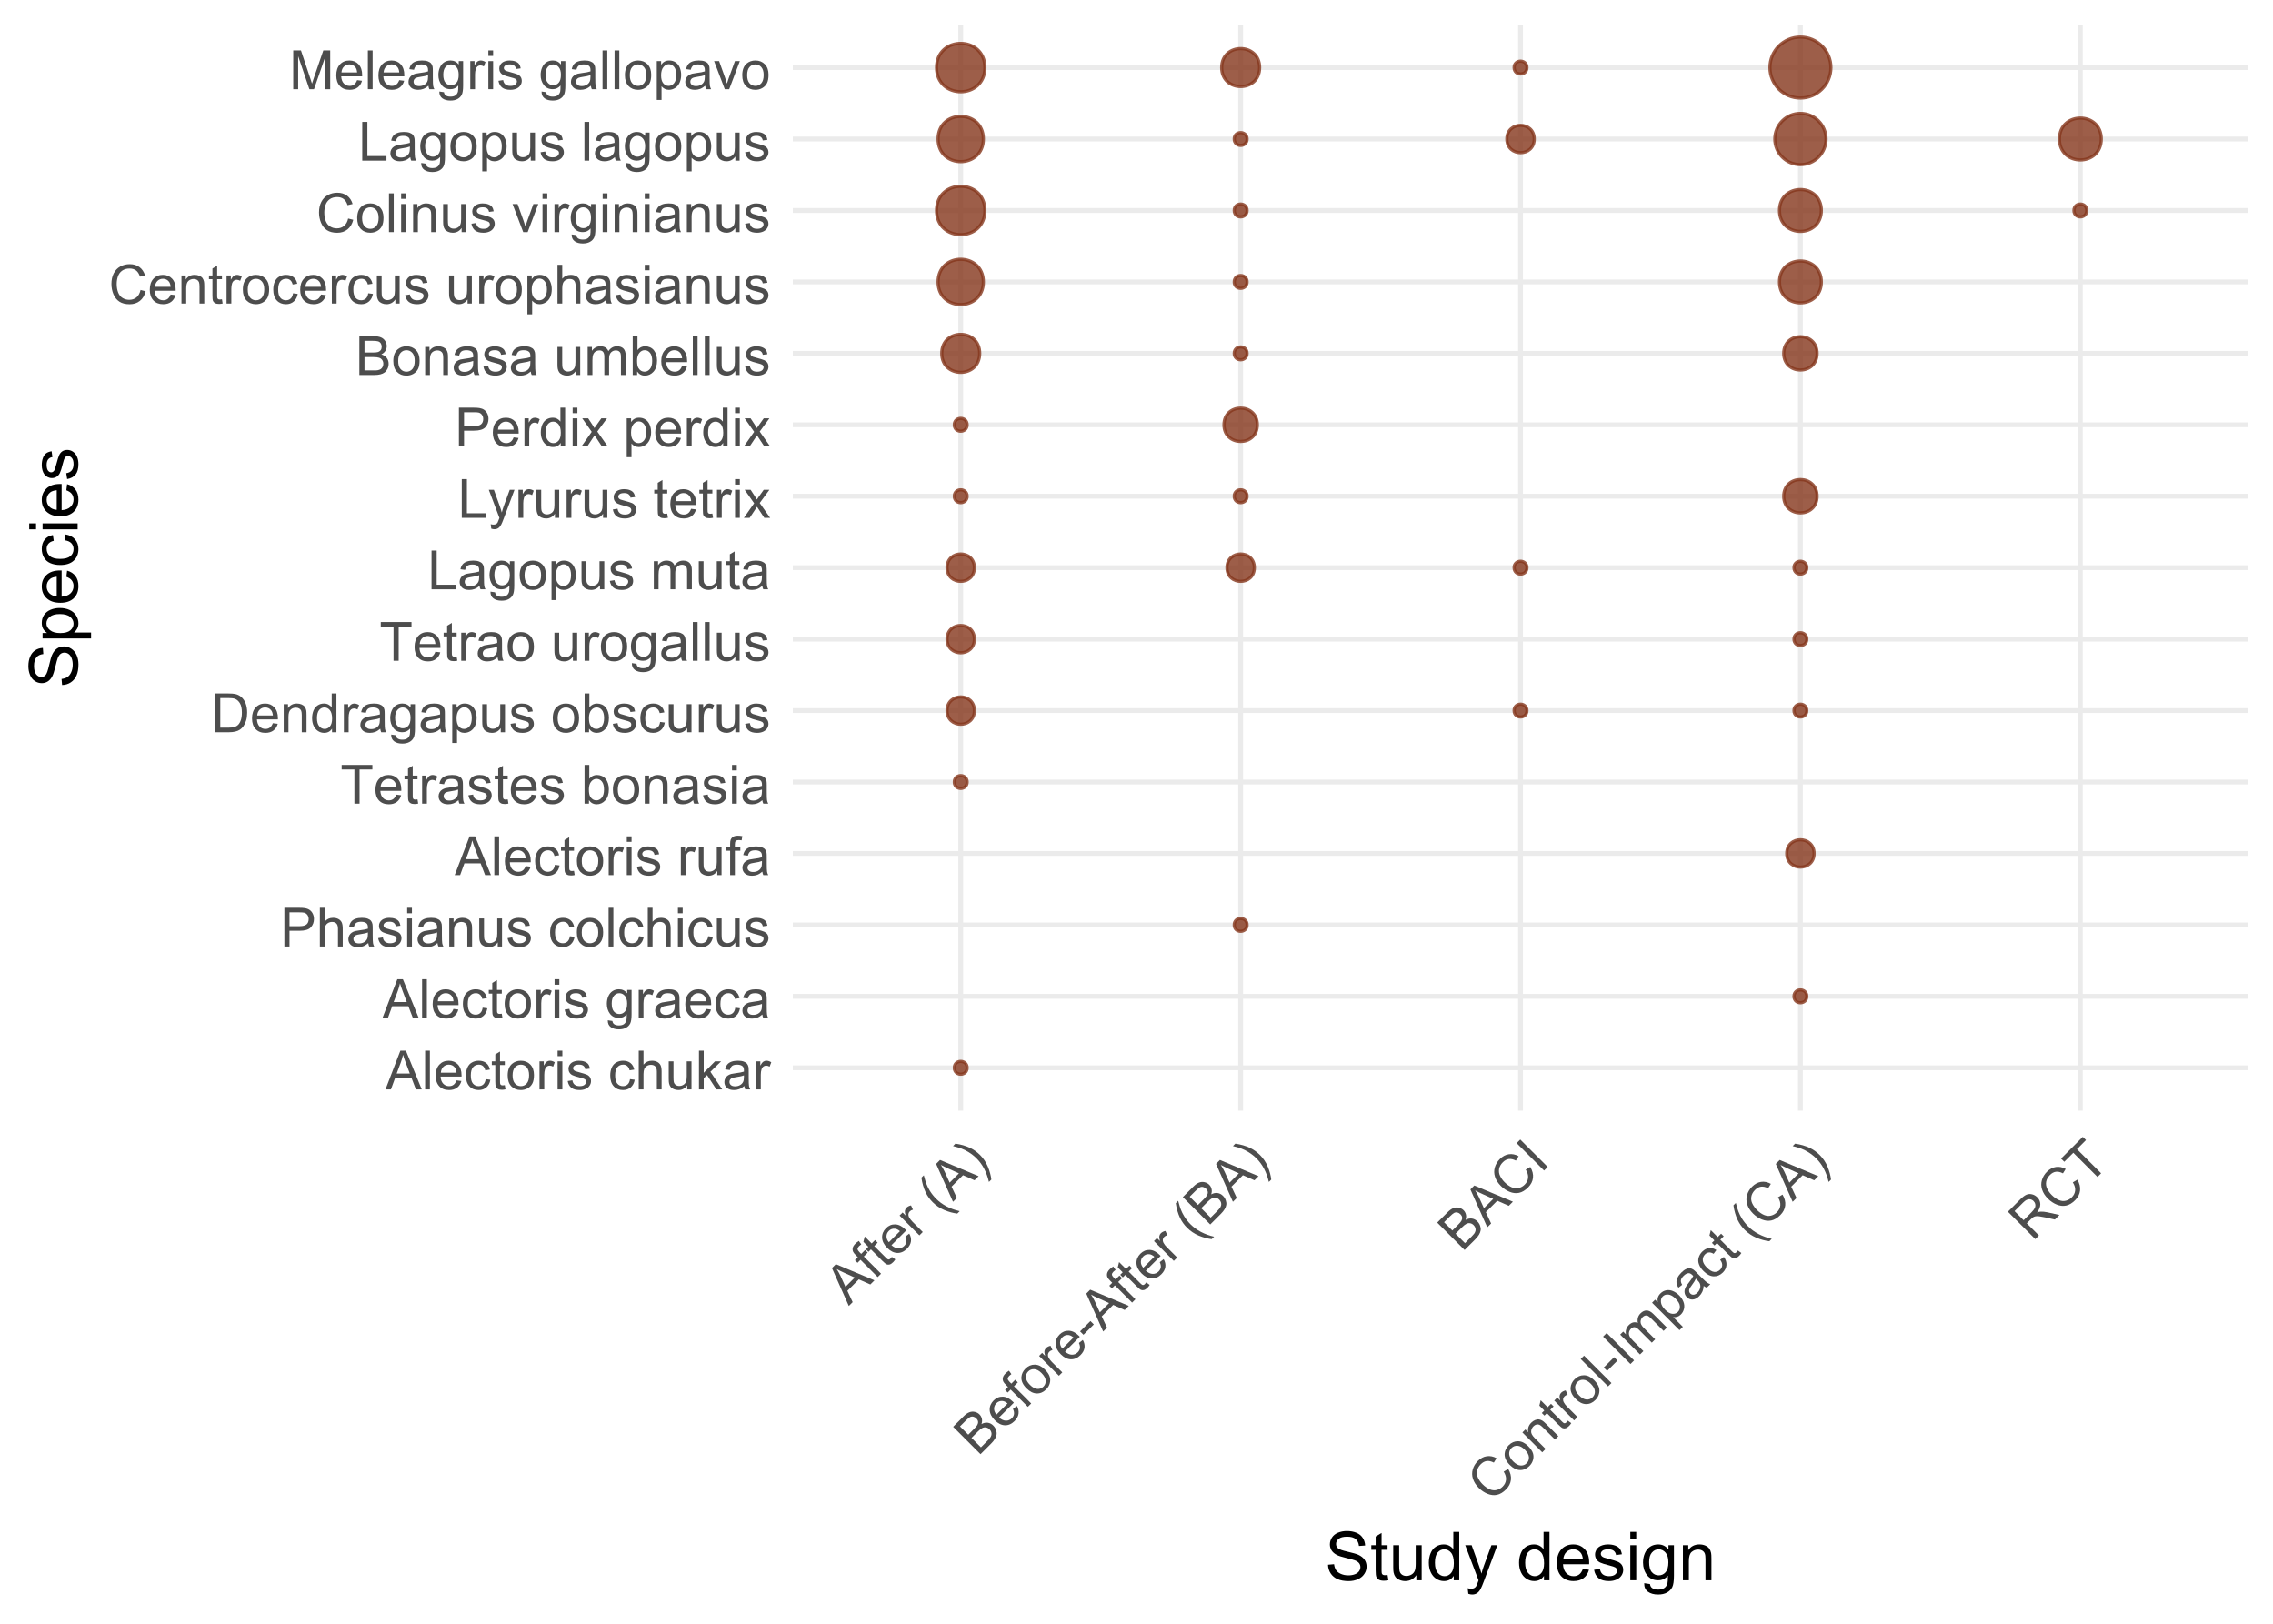 <?xml version="1.0" encoding="UTF-8"?>
<svg xmlns="http://www.w3.org/2000/svg" xmlns:xlink="http://www.w3.org/1999/xlink" width="504" height="360" viewBox="0 0 504 360">
<defs>
<g>
<g id="glyph-0-0">
<path d="M -0.016 0 L 3.281 -8.59 L 4.508 -8.59 L 8.023 0 L 6.727 0 L 5.727 -2.602 L 2.133 -2.602 L 1.188 0 L -0.016 0 M 2.461 -3.527 L 5.375 -3.527 L 4.477 -5.906 C 4.203 -6.629 4 -7.223 3.867 -7.688 C 3.758 -7.137 3.602 -6.59 3.406 -6.047 Z M 2.461 -3.527 "/>
</g>
<g id="glyph-0-1">
<path d="M 0.766 0 L 0.766 -8.59 L 1.82 -8.59 L 1.82 0 Z M 0.766 0 "/>
</g>
<g id="glyph-0-2">
<path d="M 5.051 -2.004 L 6.141 -1.867 C 5.969 -1.23 5.648 -0.738 5.188 -0.387 C 4.719 -0.035 4.125 0.141 3.406 0.141 C 2.492 0.141 1.773 -0.141 1.238 -0.699 C 0.707 -1.262 0.438 -2.047 0.438 -3.059 C 0.438 -4.105 0.711 -4.918 1.25 -5.496 C 1.789 -6.074 2.484 -6.363 3.344 -6.363 C 4.18 -6.363 4.859 -6.078 5.383 -5.516 C 5.914 -4.945 6.176 -4.148 6.176 -3.125 C 6.176 -3.059 6.172 -2.965 6.172 -2.844 L 1.531 -2.844 C 1.566 -2.156 1.762 -1.633 2.109 -1.273 C 2.457 -0.906 2.891 -0.727 3.41 -0.727 C 3.797 -0.727 4.125 -0.828 4.398 -1.031 C 4.672 -1.234 4.891 -1.559 5.051 -2.004 M 1.586 -3.711 L 5.062 -3.711 C 5.016 -4.23 4.883 -4.625 4.664 -4.887 C 4.328 -5.293 3.891 -5.496 3.359 -5.496 C 2.871 -5.496 2.465 -5.332 2.137 -5.008 C 1.805 -4.684 1.625 -4.25 1.586 -3.711 Z M 1.586 -3.711 "/>
</g>
<g id="glyph-0-3">
<path d="M 4.852 -2.281 L 5.891 -2.145 C 5.773 -1.43 5.484 -0.871 5.02 -0.465 C 4.551 -0.062 3.977 0.141 3.297 0.141 C 2.445 0.141 1.762 -0.137 1.246 -0.695 C 0.727 -1.25 0.469 -2.047 0.469 -3.086 C 0.469 -3.758 0.578 -4.348 0.805 -4.852 C 1.023 -5.355 1.363 -5.734 1.82 -5.984 C 2.273 -6.238 2.77 -6.363 3.305 -6.363 C 3.98 -6.363 4.531 -6.191 4.961 -5.852 C 5.391 -5.508 5.668 -5.023 5.789 -4.395 L 4.766 -4.234 C 4.664 -4.652 4.492 -4.969 4.246 -5.18 C 3.996 -5.391 3.695 -5.496 3.344 -5.496 C 2.812 -5.496 2.383 -5.305 2.051 -4.926 C 1.719 -4.543 1.555 -3.941 1.555 -3.117 C 1.555 -2.281 1.711 -1.672 2.031 -1.297 C 2.352 -0.918 2.77 -0.727 3.289 -0.727 C 3.699 -0.727 4.047 -0.852 4.324 -1.109 C 4.602 -1.359 4.777 -1.75 4.852 -2.281 Z M 4.852 -2.281 "/>
</g>
<g id="glyph-0-4">
<path d="M 3.094 -0.945 L 3.246 -0.012 C 2.949 0.051 2.684 0.082 2.449 0.082 C 2.066 0.082 1.77 0.02 1.559 -0.102 C 1.348 -0.219 1.199 -0.379 1.113 -0.578 C 1.027 -0.773 0.984 -1.188 0.984 -1.82 L 0.984 -5.402 L 0.211 -5.402 L 0.211 -6.223 L 0.984 -6.223 L 0.984 -7.766 L 2.031 -8.398 L 2.031 -6.223 L 3.094 -6.223 L 3.094 -5.402 L 2.031 -5.402 L 2.031 -1.766 C 2.031 -1.461 2.051 -1.27 2.09 -1.184 C 2.125 -1.098 2.188 -1.027 2.27 -0.977 C 2.355 -0.926 2.473 -0.902 2.633 -0.902 C 2.75 -0.902 2.902 -0.914 3.094 -0.945 Z M 3.094 -0.945 "/>
</g>
<g id="glyph-0-5">
<path d="M 0.398 -3.109 C 0.398 -4.262 0.719 -5.117 1.359 -5.672 C 1.895 -6.133 2.547 -6.363 3.316 -6.363 C 4.172 -6.363 4.871 -6.082 5.414 -5.523 C 5.957 -4.961 6.227 -4.188 6.227 -3.199 C 6.227 -2.398 6.109 -1.77 5.867 -1.309 C 5.629 -0.852 5.277 -0.492 4.82 -0.242 C 4.359 0.012 3.859 0.141 3.316 0.141 C 2.445 0.141 1.742 -0.141 1.203 -0.695 C 0.668 -1.254 0.398 -2.059 0.398 -3.109 M 1.484 -3.109 C 1.484 -2.312 1.656 -1.719 2.004 -1.32 C 2.352 -0.926 2.789 -0.727 3.316 -0.727 C 3.84 -0.727 4.273 -0.926 4.625 -1.324 C 4.969 -1.723 5.145 -2.328 5.145 -3.148 C 5.145 -3.914 4.969 -4.5 4.621 -4.895 C 4.27 -5.293 3.836 -5.492 3.316 -5.492 C 2.789 -5.492 2.352 -5.293 2.004 -4.898 C 1.656 -4.504 1.484 -3.906 1.484 -3.109 Z M 1.484 -3.109 "/>
</g>
<g id="glyph-0-6">
<path d="M 0.781 0 L 0.781 -6.223 L 1.727 -6.223 L 1.727 -5.281 C 1.969 -5.719 2.195 -6.012 2.398 -6.152 C 2.605 -6.293 2.828 -6.363 3.078 -6.363 C 3.43 -6.363 3.793 -6.25 4.16 -6.023 L 3.797 -5.047 C 3.539 -5.195 3.281 -5.273 3.023 -5.273 C 2.793 -5.273 2.586 -5.203 2.402 -5.066 C 2.219 -4.926 2.086 -4.734 2.008 -4.488 C 1.891 -4.113 1.836 -3.703 1.836 -3.258 L 1.836 0 Z M 0.781 0 "/>
</g>
<g id="glyph-0-7">
<path d="M 0.797 -7.375 L 0.797 -8.59 L 1.852 -8.59 L 1.852 -7.375 L 0.797 -7.375 M 0.797 0 L 0.797 -6.223 L 1.852 -6.223 L 1.852 0 Z M 0.797 0 "/>
</g>
<g id="glyph-0-8">
<path d="M 0.367 -1.859 L 1.414 -2.023 C 1.469 -1.602 1.633 -1.281 1.902 -1.062 C 2.168 -0.836 2.543 -0.727 3.023 -0.727 C 3.508 -0.727 3.867 -0.824 4.102 -1.023 C 4.336 -1.219 4.453 -1.449 4.453 -1.719 C 4.453 -1.953 4.348 -2.141 4.141 -2.281 C 3.996 -2.375 3.641 -2.492 3.062 -2.637 C 2.289 -2.832 1.754 -3 1.457 -3.145 C 1.156 -3.285 0.93 -3.484 0.777 -3.734 C 0.621 -3.988 0.547 -4.266 0.547 -4.57 C 0.547 -4.848 0.609 -5.105 0.734 -5.34 C 0.863 -5.578 1.035 -5.773 1.254 -5.93 C 1.418 -6.051 1.641 -6.152 1.926 -6.238 C 2.207 -6.32 2.512 -6.363 2.836 -6.363 C 3.324 -6.363 3.754 -6.293 4.121 -6.152 C 4.492 -6.012 4.762 -5.82 4.938 -5.582 C 5.113 -5.34 5.234 -5.02 5.305 -4.617 L 4.273 -4.477 C 4.227 -4.797 4.09 -5.047 3.863 -5.227 C 3.641 -5.406 3.32 -5.496 2.914 -5.496 C 2.426 -5.496 2.082 -5.414 1.875 -5.258 C 1.668 -5.094 1.562 -4.906 1.562 -4.695 C 1.562 -4.555 1.605 -4.434 1.695 -4.324 C 1.777 -4.211 1.914 -4.117 2.098 -4.043 C 2.203 -4.004 2.516 -3.914 3.031 -3.773 C 3.773 -3.574 4.297 -3.41 4.59 -3.285 C 4.887 -3.156 5.117 -2.973 5.285 -2.73 C 5.453 -2.488 5.535 -2.188 5.539 -1.828 C 5.535 -1.477 5.434 -1.145 5.23 -0.836 C 5.023 -0.523 4.727 -0.285 4.344 -0.113 C 3.953 0.055 3.516 0.141 3.031 0.141 C 2.219 0.141 1.605 -0.027 1.18 -0.363 C 0.758 -0.699 0.484 -1.199 0.367 -1.859 Z M 0.367 -1.859 "/>
</g>
<g id="glyph-0-9">
</g>
<g id="glyph-0-10">
<path d="M 0.789 0 L 0.789 -8.59 L 1.844 -8.59 L 1.844 -5.508 C 2.336 -6.078 2.957 -6.363 3.711 -6.363 C 4.168 -6.363 4.57 -6.273 4.91 -6.09 C 5.25 -5.91 5.492 -5.656 5.641 -5.336 C 5.785 -5.016 5.859 -4.555 5.859 -3.945 L 5.859 0 L 4.805 0 L 4.805 -3.945 C 4.805 -4.469 4.691 -4.855 4.461 -5.094 C 4.234 -5.336 3.91 -5.453 3.492 -5.453 C 3.18 -5.453 2.887 -5.375 2.609 -5.211 C 2.336 -5.051 2.141 -4.828 2.023 -4.555 C 1.906 -4.273 1.844 -3.891 1.844 -3.406 L 1.844 0 Z M 0.789 0 "/>
</g>
<g id="glyph-0-11">
<path d="M 4.867 0 L 4.867 -0.914 C 4.383 -0.211 3.727 0.141 2.895 0.141 C 2.527 0.141 2.184 0.07 1.867 -0.07 C 1.547 -0.211 1.312 -0.387 1.156 -0.602 C 1.004 -0.812 0.895 -1.074 0.832 -1.383 C 0.789 -1.59 0.766 -1.918 0.766 -2.367 L 0.766 -6.223 L 1.82 -6.223 L 1.82 -2.773 C 1.82 -2.219 1.844 -1.848 1.887 -1.656 C 1.953 -1.379 2.094 -1.164 2.309 -1.004 C 2.523 -0.848 2.789 -0.766 3.105 -0.766 C 3.422 -0.766 3.719 -0.848 3.996 -1.012 C 4.273 -1.172 4.469 -1.395 4.586 -1.672 C 4.699 -1.953 4.758 -2.355 4.758 -2.891 L 4.758 -6.223 L 5.812 -6.223 L 5.812 0 Z M 4.867 0 "/>
</g>
<g id="glyph-0-12">
<path d="M 0.797 0 L 0.797 -8.59 L 1.852 -8.59 L 1.852 -3.691 L 4.348 -6.223 L 5.711 -6.223 L 3.336 -3.914 L 5.953 0 L 4.652 0 L 2.594 -3.18 L 1.852 -2.469 L 1.852 0 Z M 0.797 0 "/>
</g>
<g id="glyph-0-13">
<path d="M 4.852 -0.766 C 4.461 -0.434 4.086 -0.199 3.723 -0.062 C 3.363 0.07 2.973 0.141 2.562 0.141 C 1.875 0.141 1.352 -0.027 0.984 -0.359 C 0.617 -0.695 0.434 -1.121 0.434 -1.641 C 0.434 -1.945 0.504 -2.223 0.641 -2.477 C 0.781 -2.727 0.961 -2.93 1.188 -3.082 C 1.41 -3.234 1.664 -3.348 1.945 -3.43 C 2.152 -3.48 2.465 -3.535 2.883 -3.586 C 3.734 -3.688 4.359 -3.809 4.766 -3.949 C 4.766 -4.094 4.77 -4.184 4.77 -4.227 C 4.77 -4.652 4.672 -4.957 4.469 -5.133 C 4.203 -5.371 3.801 -5.492 3.27 -5.492 C 2.773 -5.492 2.406 -5.402 2.172 -5.23 C 1.934 -5.055 1.758 -4.746 1.648 -4.305 L 0.617 -4.445 C 0.707 -4.887 0.863 -5.246 1.078 -5.516 C 1.293 -5.789 1.602 -5.996 2.008 -6.145 C 2.414 -6.289 2.887 -6.363 3.422 -6.363 C 3.953 -6.363 4.383 -6.301 4.719 -6.176 C 5.047 -6.051 5.293 -5.895 5.449 -5.703 C 5.605 -5.516 5.715 -5.273 5.777 -4.984 C 5.812 -4.805 5.828 -4.484 5.828 -4.016 L 5.828 -2.609 C 5.828 -1.629 5.852 -1.008 5.898 -0.746 C 5.941 -0.488 6.031 -0.238 6.164 0 L 5.062 0 C 4.953 -0.219 4.883 -0.477 4.852 -0.766 M 4.766 -3.125 C 4.379 -2.965 3.805 -2.832 3.039 -2.727 C 2.605 -2.66 2.301 -2.59 2.121 -2.516 C 1.941 -2.434 1.801 -2.32 1.703 -2.172 C 1.605 -2.02 1.559 -1.852 1.559 -1.672 C 1.559 -1.387 1.664 -1.152 1.879 -0.969 C 2.09 -0.781 2.402 -0.684 2.812 -0.688 C 3.219 -0.684 3.578 -0.773 3.898 -0.953 C 4.211 -1.129 4.445 -1.371 4.594 -1.68 C 4.707 -1.918 4.762 -2.27 4.766 -2.734 Z M 4.766 -3.125 "/>
</g>
<g id="glyph-0-14">
<path d="M 0.598 0.516 L 1.625 0.668 C 1.664 0.984 1.785 1.215 1.98 1.359 C 2.242 1.555 2.598 1.652 3.055 1.652 C 3.539 1.652 3.918 1.555 4.184 1.359 C 4.449 1.164 4.629 0.891 4.723 0.539 C 4.777 0.324 4.801 -0.129 4.797 -0.812 C 4.336 -0.273 3.762 0 3.078 0 C 2.219 0 1.559 -0.309 1.09 -0.926 C 0.621 -1.543 0.387 -2.281 0.387 -3.148 C 0.387 -3.738 0.492 -4.289 0.711 -4.789 C 0.922 -5.293 1.234 -5.68 1.645 -5.953 C 2.051 -6.227 2.531 -6.363 3.082 -6.363 C 3.816 -6.363 4.422 -6.066 4.898 -5.473 L 4.898 -6.223 L 5.871 -6.223 L 5.871 -0.844 C 5.871 0.125 5.773 0.812 5.574 1.215 C 5.379 1.621 5.066 1.938 4.637 2.172 C 4.211 2.406 3.684 2.523 3.059 2.523 C 2.316 2.523 1.719 2.359 1.258 2.023 C 0.805 1.691 0.582 1.188 0.598 0.516 M 1.469 -3.223 C 1.469 -2.406 1.633 -1.812 1.957 -1.438 C 2.281 -1.062 2.688 -0.875 3.176 -0.875 C 3.66 -0.875 4.066 -1.059 4.395 -1.434 C 4.723 -1.805 4.887 -2.391 4.887 -3.188 C 4.887 -3.949 4.719 -4.523 4.379 -4.91 C 4.043 -5.297 3.633 -5.492 3.156 -5.492 C 2.688 -5.492 2.289 -5.301 1.961 -4.918 C 1.633 -4.539 1.469 -3.973 1.469 -3.223 Z M 1.469 -3.223 "/>
</g>
<g id="glyph-0-15">
<path d="M 0.926 0 L 0.926 -8.59 L 4.164 -8.59 C 4.734 -8.59 5.172 -8.562 5.473 -8.508 C 5.895 -8.438 6.246 -8.305 6.531 -8.105 C 6.816 -7.91 7.047 -7.633 7.223 -7.277 C 7.395 -6.922 7.484 -6.531 7.484 -6.105 C 7.484 -5.375 7.25 -4.758 6.785 -4.25 C 6.32 -3.746 5.48 -3.492 4.266 -3.492 L 2.062 -3.492 L 2.062 0 L 0.926 0 M 2.062 -4.508 L 4.281 -4.508 C 5.016 -4.508 5.539 -4.641 5.848 -4.914 C 6.156 -5.188 6.312 -5.574 6.312 -6.07 C 6.312 -6.43 6.219 -6.738 6.039 -6.992 C 5.855 -7.25 5.617 -7.418 5.32 -7.5 C 5.129 -7.551 4.773 -7.578 4.258 -7.578 L 2.062 -7.578 Z M 2.062 -4.508 "/>
</g>
<g id="glyph-0-16">
<path d="M 0.789 0 L 0.789 -6.223 L 1.742 -6.223 L 1.742 -5.336 C 2.195 -6.02 2.855 -6.363 3.719 -6.363 C 4.094 -6.363 4.441 -6.297 4.754 -6.16 C 5.07 -6.027 5.305 -5.848 5.461 -5.633 C 5.617 -5.41 5.727 -5.152 5.789 -4.852 C 5.828 -4.656 5.848 -4.312 5.848 -3.828 L 5.848 0 L 4.793 0 L 4.793 -3.785 C 4.793 -4.215 4.75 -4.535 4.672 -4.75 C 4.586 -4.961 4.441 -5.133 4.234 -5.258 C 4.023 -5.387 3.781 -5.449 3.5 -5.449 C 3.047 -5.449 2.66 -5.305 2.336 -5.023 C 2.008 -4.734 1.844 -4.195 1.844 -3.398 L 1.844 0 Z M 0.789 0 "/>
</g>
<g id="glyph-0-17">
<path d="M 1.043 0 L 1.043 -5.402 L 0.109 -5.402 L 0.109 -6.223 L 1.043 -6.223 L 1.043 -6.883 C 1.043 -7.301 1.078 -7.613 1.156 -7.816 C 1.254 -8.09 1.434 -8.312 1.691 -8.48 C 1.945 -8.652 2.305 -8.734 2.766 -8.734 C 3.062 -8.734 3.391 -8.703 3.75 -8.633 L 3.594 -7.711 C 3.371 -7.75 3.164 -7.77 2.969 -7.77 C 2.648 -7.77 2.422 -7.699 2.289 -7.562 C 2.156 -7.426 2.094 -7.172 2.094 -6.797 L 2.094 -6.223 L 3.305 -6.223 L 3.305 -5.402 L 2.094 -5.402 L 2.094 0 Z M 1.043 0 "/>
</g>
<g id="glyph-0-18">
<path d="M 3.109 0 L 3.109 -7.578 L 0.281 -7.578 L 0.281 -8.59 L 7.09 -8.59 L 7.09 -7.578 L 4.25 -7.578 L 4.25 0 Z M 3.109 0 "/>
</g>
<g id="glyph-0-19">
<path d="M 1.766 0 L 0.785 0 L 0.785 -8.59 L 1.84 -8.59 L 1.84 -5.523 C 2.285 -6.082 2.852 -6.363 3.547 -6.363 C 3.926 -6.363 4.289 -6.285 4.633 -6.133 C 4.973 -5.977 5.254 -5.762 5.477 -5.48 C 5.695 -5.203 5.867 -4.863 5.992 -4.469 C 6.117 -4.074 6.18 -3.652 6.18 -3.203 C 6.18 -2.141 5.918 -1.312 5.391 -0.734 C 4.863 -0.152 4.23 0.141 3.492 0.141 C 2.758 0.141 2.18 -0.168 1.766 -0.781 L 1.766 0 M 1.75 -3.156 C 1.75 -2.41 1.852 -1.871 2.055 -1.539 C 2.387 -1 2.836 -0.727 3.406 -0.727 C 3.863 -0.727 4.262 -0.926 4.602 -1.328 C 4.934 -1.727 5.102 -2.324 5.102 -3.117 C 5.102 -3.93 4.941 -4.531 4.621 -4.914 C 4.297 -5.305 3.906 -5.496 3.453 -5.496 C 2.988 -5.496 2.59 -5.297 2.258 -4.895 C 1.922 -4.496 1.75 -3.914 1.75 -3.156 Z M 1.75 -3.156 "/>
</g>
<g id="glyph-0-20">
<path d="M 0.926 0 L 0.926 -8.59 L 3.883 -8.59 C 4.551 -8.59 5.062 -8.547 5.414 -8.469 C 5.906 -8.352 6.324 -8.148 6.672 -7.852 C 7.125 -7.469 7.465 -6.98 7.691 -6.383 C 7.914 -5.789 8.027 -5.105 8.027 -4.344 C 8.027 -3.688 7.953 -3.109 7.797 -2.609 C 7.648 -2.102 7.449 -1.688 7.211 -1.355 C 6.973 -1.027 6.715 -0.766 6.43 -0.578 C 6.148 -0.387 5.805 -0.242 5.406 -0.148 C 5.004 -0.051 4.543 0 4.023 0 L 0.926 0 M 2.062 -1.016 L 3.898 -1.016 C 4.461 -1.016 4.906 -1.066 5.23 -1.172 C 5.551 -1.277 5.809 -1.426 6 -1.617 C 6.27 -1.887 6.48 -2.25 6.629 -2.703 C 6.781 -3.16 6.855 -3.711 6.855 -4.359 C 6.855 -5.258 6.707 -5.949 6.414 -6.43 C 6.117 -6.914 5.758 -7.234 5.336 -7.398 C 5.031 -7.516 4.543 -7.578 3.867 -7.578 L 2.062 -7.578 Z M 2.062 -1.016 "/>
</g>
<g id="glyph-0-21">
<path d="M 4.828 0 L 4.828 -0.785 C 4.434 -0.168 3.852 0.141 3.086 0.141 C 2.59 0.141 2.137 0.004 1.719 -0.27 C 1.305 -0.543 0.98 -0.926 0.754 -1.414 C 0.523 -1.906 0.41 -2.469 0.41 -3.105 C 0.41 -3.727 0.512 -4.289 0.719 -4.797 C 0.926 -5.301 1.238 -5.688 1.652 -5.961 C 2.066 -6.227 2.527 -6.363 3.039 -6.363 C 3.414 -6.363 3.75 -6.285 4.043 -6.125 C 4.336 -5.969 4.574 -5.762 4.758 -5.508 L 4.758 -8.59 L 5.805 -8.59 L 5.805 0 L 4.828 0 M 1.492 -3.105 C 1.492 -2.309 1.66 -1.711 2 -1.32 C 2.332 -0.922 2.73 -0.727 3.188 -0.727 C 3.648 -0.727 4.039 -0.914 4.363 -1.293 C 4.684 -1.668 4.844 -2.242 4.844 -3.016 C 4.844 -3.867 4.68 -4.492 4.352 -4.891 C 4.023 -5.289 3.621 -5.492 3.141 -5.492 C 2.672 -5.492 2.281 -5.297 1.965 -4.914 C 1.652 -4.531 1.492 -3.93 1.492 -3.105 Z M 1.492 -3.105 "/>
</g>
<g id="glyph-0-22">
<path d="M 0.789 2.383 L 0.789 -6.223 L 1.75 -6.223 L 1.75 -5.414 C 1.977 -5.73 2.234 -5.969 2.52 -6.125 C 2.805 -6.285 3.148 -6.363 3.555 -6.363 C 4.086 -6.363 4.555 -6.227 4.961 -5.953 C 5.367 -5.68 5.676 -5.293 5.883 -4.797 C 6.09 -4.297 6.195 -3.75 6.195 -3.156 C 6.195 -2.52 6.078 -1.949 5.852 -1.438 C 5.621 -0.93 5.289 -0.539 4.855 -0.266 C 4.418 0.004 3.961 0.141 3.48 0.141 C 3.129 0.141 2.812 0.066 2.535 -0.082 C 2.254 -0.23 2.023 -0.418 1.844 -0.645 L 1.844 2.383 L 0.789 2.383 M 1.746 -3.078 C 1.746 -2.273 1.906 -1.684 2.234 -1.301 C 2.555 -0.918 2.949 -0.727 3.41 -0.727 C 3.879 -0.727 4.281 -0.926 4.613 -1.32 C 4.949 -1.719 5.113 -2.332 5.117 -3.164 C 5.113 -3.957 4.953 -4.551 4.625 -4.945 C 4.301 -5.34 3.91 -5.535 3.457 -5.539 C 3.008 -5.535 2.609 -5.328 2.266 -4.906 C 1.918 -4.488 1.746 -3.875 1.746 -3.078 Z M 1.746 -3.078 "/>
</g>
<g id="glyph-0-23">
<path d="M 0.879 0 L 0.879 -8.59 L 2.016 -8.59 L 2.016 -1.016 L 6.246 -1.016 L 6.246 0 Z M 0.879 0 "/>
</g>
<g id="glyph-0-24">
<path d="M 0.789 0 L 0.789 -6.223 L 1.734 -6.223 L 1.734 -5.352 C 1.93 -5.656 2.188 -5.898 2.516 -6.086 C 2.836 -6.27 3.207 -6.363 3.621 -6.363 C 4.082 -6.363 4.461 -6.266 4.754 -6.078 C 5.051 -5.883 5.258 -5.617 5.379 -5.273 C 5.871 -6 6.512 -6.363 7.301 -6.363 C 7.918 -6.363 8.391 -6.191 8.727 -5.852 C 9.055 -5.508 9.223 -4.98 9.223 -4.273 L 9.223 0 L 8.172 0 L 8.172 -3.922 C 8.172 -4.34 8.141 -4.645 8.07 -4.832 C 8.004 -5.016 7.879 -5.164 7.699 -5.281 C 7.52 -5.391 7.309 -5.449 7.066 -5.449 C 6.629 -5.449 6.266 -5.305 5.977 -5.012 C 5.688 -4.723 5.543 -4.254 5.543 -3.617 L 5.543 0 L 4.488 0 L 4.488 -4.043 C 4.488 -4.512 4.402 -4.863 4.23 -5.098 C 4.059 -5.332 3.777 -5.449 3.387 -5.449 C 3.09 -5.449 2.816 -5.371 2.562 -5.215 C 2.312 -5.059 2.129 -4.828 2.016 -4.531 C 1.902 -4.227 1.844 -3.793 1.844 -3.227 L 1.844 0 Z M 0.789 0 "/>
</g>
<g id="glyph-0-25">
<path d="M 0.742 2.398 L 0.625 1.406 C 0.855 1.469 1.059 1.5 1.23 1.5 C 1.465 1.5 1.652 1.461 1.793 1.383 C 1.934 1.305 2.047 1.195 2.141 1.055 C 2.203 0.949 2.312 0.688 2.461 0.27 C 2.48 0.211 2.512 0.125 2.555 0.012 L 0.195 -6.223 L 1.328 -6.223 L 2.625 -2.617 C 2.793 -2.164 2.941 -1.68 3.078 -1.18 C 3.195 -1.66 3.34 -2.133 3.508 -2.594 L 4.84 -6.223 L 5.895 -6.223 L 3.527 0.105 C 3.273 0.789 3.078 1.258 2.938 1.516 C 2.746 1.863 2.531 2.121 2.289 2.281 C 2.047 2.445 1.758 2.523 1.422 2.523 C 1.219 2.523 0.992 2.48 0.742 2.398 Z M 0.742 2.398 "/>
</g>
<g id="glyph-0-26">
<path d="M 0.086 0 L 2.359 -3.234 L 0.258 -6.223 L 1.578 -6.223 L 2.531 -4.766 C 2.711 -4.484 2.855 -4.254 2.965 -4.066 C 3.137 -4.324 3.293 -4.555 3.438 -4.75 L 4.488 -6.223 L 5.75 -6.223 L 3.598 -3.293 L 5.914 0 L 4.617 0 L 3.34 -1.934 L 3 -2.453 L 1.367 0 Z M 0.086 0 "/>
</g>
<g id="glyph-0-27">
<path d="M 0.879 0 L 0.879 -8.59 L 4.102 -8.59 C 4.758 -8.59 5.285 -8.504 5.68 -8.328 C 6.078 -8.156 6.387 -7.887 6.613 -7.527 C 6.836 -7.164 6.949 -6.785 6.949 -6.391 C 6.949 -6.023 6.852 -5.68 6.648 -5.355 C 6.453 -5.031 6.148 -4.77 5.75 -4.57 C 6.266 -4.418 6.668 -4.156 6.945 -3.789 C 7.227 -3.422 7.367 -2.988 7.367 -2.492 C 7.367 -2.086 7.281 -1.715 7.109 -1.367 C 6.941 -1.023 6.73 -0.758 6.48 -0.57 C 6.23 -0.383 5.918 -0.238 5.539 -0.145 C 5.164 -0.047 4.699 0 4.156 0 L 0.879 0 M 2.016 -4.98 L 3.875 -4.98 C 4.375 -4.98 4.738 -5.012 4.957 -5.078 C 5.246 -5.164 5.465 -5.309 5.609 -5.508 C 5.758 -5.707 5.828 -5.957 5.828 -6.258 C 5.828 -6.543 5.762 -6.793 5.625 -7.012 C 5.488 -7.227 5.293 -7.375 5.039 -7.457 C 4.785 -7.535 4.348 -7.578 3.734 -7.578 L 2.016 -7.578 L 2.016 -4.98 M 2.016 -1.016 L 4.156 -1.016 C 4.52 -1.016 4.777 -1.027 4.93 -1.055 C 5.188 -1.102 5.406 -1.18 5.586 -1.289 C 5.758 -1.398 5.902 -1.559 6.016 -1.766 C 6.129 -1.977 6.188 -2.215 6.188 -2.492 C 6.188 -2.809 6.105 -3.09 5.941 -3.324 C 5.777 -3.562 5.551 -3.727 5.258 -3.824 C 4.969 -3.918 4.547 -3.969 4 -3.969 L 2.016 -3.969 Z M 2.016 -1.016 "/>
</g>
<g id="glyph-0-28">
<path d="M 7.055 -3.012 L 8.191 -2.727 C 7.953 -1.789 7.523 -1.078 6.906 -0.59 C 6.285 -0.098 5.527 0.148 4.633 0.148 C 3.711 0.148 2.957 -0.043 2.375 -0.418 C 1.797 -0.797 1.355 -1.344 1.051 -2.055 C 0.75 -2.77 0.598 -3.539 0.598 -4.359 C 0.598 -5.254 0.77 -6.035 1.109 -6.699 C 1.453 -7.367 1.938 -7.871 2.57 -8.219 C 3.199 -8.562 3.895 -8.734 4.652 -8.734 C 5.512 -8.734 6.234 -8.516 6.82 -8.078 C 7.406 -7.641 7.812 -7.027 8.047 -6.234 L 6.926 -5.969 C 6.727 -6.594 6.438 -7.051 6.059 -7.336 C 5.68 -7.621 5.203 -7.766 4.629 -7.766 C 3.969 -7.766 3.418 -7.605 2.973 -7.289 C 2.531 -6.973 2.219 -6.547 2.039 -6.016 C 1.859 -5.48 1.77 -4.93 1.77 -4.367 C 1.77 -3.633 1.875 -2.996 2.09 -2.453 C 2.301 -1.906 2.633 -1.5 3.082 -1.23 C 3.531 -0.961 4.016 -0.828 4.539 -0.828 C 5.176 -0.828 5.715 -1.008 6.156 -1.375 C 6.598 -1.742 6.898 -2.289 7.055 -3.012 Z M 7.055 -3.012 "/>
</g>
<g id="glyph-0-29">
<path d="M 2.52 0 L 0.152 -6.223 L 1.266 -6.223 L 2.602 -2.496 C 2.746 -2.094 2.879 -1.676 3 -1.242 C 3.094 -1.57 3.223 -1.965 3.391 -2.426 L 4.773 -6.223 L 5.859 -6.223 L 3.504 0 Z M 2.52 0 "/>
</g>
<g id="glyph-0-30">
<path d="M 0.891 0 L 0.891 -8.59 L 2.602 -8.59 L 4.633 -2.508 C 4.82 -1.941 4.957 -1.516 5.047 -1.234 C 5.141 -1.547 5.293 -2.008 5.5 -2.613 L 7.559 -8.59 L 9.086 -8.59 L 9.086 0 L 7.992 0 L 7.992 -7.188 L 5.496 0 L 4.469 0 L 1.984 -7.312 L 1.984 0 Z M 0.891 0 "/>
</g>
<g id="glyph-1-0">
<path d="M -0.012 0.012 L -3.754 -8.395 L -2.887 -9.262 L 5.672 -5.672 L 4.758 -4.758 L 2.207 -5.887 L -0.332 -3.348 L 0.84 -0.84 L -0.012 0.012 M -0.754 -4.234 L 1.305 -6.293 L -1.012 -7.34 C -1.715 -7.66 -2.277 -7.938 -2.703 -8.172 C -2.391 -7.703 -2.113 -7.207 -1.867 -6.684 Z M -0.754 -4.234 "/>
</g>
<g id="glyph-1-1">
<path d="M 0.738 -0.738 L -3.082 -4.559 L -3.742 -3.898 L -4.32 -4.48 L -3.664 -5.137 L -4.129 -5.605 C -4.426 -5.902 -4.621 -6.148 -4.711 -6.344 C -4.832 -6.609 -4.863 -6.891 -4.801 -7.191 C -4.742 -7.492 -4.547 -7.809 -4.223 -8.133 C -4.012 -8.344 -3.754 -8.551 -3.453 -8.754 L -2.914 -7.992 C -3.094 -7.863 -3.254 -7.734 -3.395 -7.594 C -3.621 -7.367 -3.73 -7.16 -3.73 -6.969 C -3.727 -6.777 -3.594 -6.551 -3.328 -6.285 L -2.922 -5.879 L -2.062 -6.738 L -1.484 -6.156 L -2.34 -5.301 L 1.48 -1.48 Z M 0.738 -0.738 "/>
</g>
<g id="glyph-1-2">
<path d="M 1.52 -2.855 L 2.285 -2.305 C 2.121 -2.051 1.957 -1.84 1.789 -1.676 C 1.52 -1.402 1.266 -1.234 1.031 -1.172 C 0.797 -1.109 0.578 -1.117 0.379 -1.195 C 0.18 -1.273 -0.145 -1.539 -0.594 -1.984 L -3.125 -4.516 L -3.672 -3.969 L -4.25 -4.551 L -3.703 -5.098 L -4.793 -6.188 L -4.5 -7.375 L -2.961 -5.836 L -2.211 -6.586 L -1.633 -6.008 L -2.383 -5.258 L 0.191 -2.684 C 0.402 -2.473 0.555 -2.348 0.641 -2.312 C 0.727 -2.281 0.816 -2.273 0.914 -2.297 C 1.008 -2.32 1.113 -2.387 1.223 -2.5 C 1.305 -2.582 1.406 -2.699 1.52 -2.855 Z M 1.52 -2.855 "/>
</g>
<g id="glyph-1-3">
<path d="M 2.156 -4.988 L 3.02 -5.664 C 3.348 -5.094 3.473 -4.516 3.395 -3.941 C 3.312 -3.363 3.02 -2.82 2.508 -2.309 C 1.863 -1.664 1.156 -1.352 0.383 -1.371 C -0.391 -1.391 -1.137 -1.758 -1.852 -2.473 C -2.594 -3.215 -2.977 -3.98 -3.004 -4.77 C -3.031 -5.559 -2.742 -6.258 -2.133 -6.867 C -1.547 -7.453 -0.863 -7.734 -0.09 -7.707 C 0.684 -7.68 1.434 -7.301 2.16 -6.574 C 2.203 -6.531 2.27 -6.465 2.352 -6.371 L -0.93 -3.09 C -0.418 -2.637 0.09 -2.402 0.594 -2.391 C 1.094 -2.379 1.531 -2.559 1.898 -2.926 C 2.172 -3.199 2.332 -3.504 2.383 -3.84 C 2.434 -4.176 2.355 -4.559 2.156 -4.988 M -1.5 -3.746 L 0.957 -6.203 C 0.555 -6.539 0.184 -6.723 -0.156 -6.754 C -0.684 -6.805 -1.133 -6.641 -1.512 -6.262 C -1.855 -5.918 -2.027 -5.516 -2.031 -5.051 C -2.035 -4.59 -1.859 -4.152 -1.5 -3.746 Z M -1.5 -3.746 "/>
</g>
<g id="glyph-1-4">
<path d="M 0.551 -0.551 L -3.848 -4.949 L -3.18 -5.621 L -2.512 -4.957 C -2.652 -5.438 -2.699 -5.801 -2.652 -6.047 C -2.609 -6.293 -2.5 -6.5 -2.324 -6.676 C -2.074 -6.926 -1.738 -7.102 -1.316 -7.199 L -0.883 -6.254 C -1.172 -6.176 -1.41 -6.051 -1.59 -5.867 C -1.754 -5.703 -1.852 -5.508 -1.883 -5.281 C -1.914 -5.051 -1.871 -4.824 -1.754 -4.594 C -1.57 -4.246 -1.32 -3.914 -1.008 -3.602 L 1.297 -1.297 Z M 0.551 -0.551 "/>
</g>
<g id="glyph-1-5">
</g>
<g id="glyph-1-6">
<path d="M 3.77 -0.199 C 2.84 -0.305 1.883 -0.566 0.902 -0.977 C -0.078 -1.391 -0.941 -1.969 -1.688 -2.715 C -2.344 -3.371 -2.867 -4.105 -3.258 -4.922 C -3.707 -5.871 -4.02 -6.949 -4.191 -8.164 L -3.66 -8.695 C -3.418 -7.789 -3.23 -7.156 -3.09 -6.805 C -2.879 -6.254 -2.613 -5.723 -2.297 -5.211 C -1.898 -4.578 -1.438 -4 -0.914 -3.477 C 0.414 -2.148 2.152 -1.234 4.305 -0.734 Z M 3.77 -0.199 "/>
</g>
<g id="glyph-1-7">
<path d="M 2.832 0.738 L 2.301 1.273 C 1.801 -0.879 0.887 -2.621 -0.441 -3.949 C -0.961 -4.469 -1.539 -4.922 -2.168 -5.316 C -2.676 -5.637 -3.203 -5.902 -3.754 -6.117 C -4.109 -6.258 -4.746 -6.449 -5.664 -6.691 L -5.129 -7.227 C -3.918 -7.051 -2.836 -6.738 -1.891 -6.289 C -1.074 -5.898 -0.34 -5.375 0.32 -4.719 C 1.066 -3.973 1.645 -3.109 2.055 -2.129 C 2.465 -1.145 2.723 -0.191 2.832 0.738 Z M 2.832 0.738 "/>
</g>
<g id="glyph-1-8">
<path d="M 0.621 -0.621 L -5.453 -6.695 L -3.172 -8.973 C -2.711 -9.438 -2.277 -9.75 -1.871 -9.906 C -1.469 -10.062 -1.062 -10.094 -0.645 -9.996 C -0.23 -9.902 0.113 -9.715 0.395 -9.434 C 0.652 -9.176 0.828 -8.859 0.914 -8.488 C 1.004 -8.121 0.977 -7.723 0.832 -7.297 C 1.309 -7.555 1.773 -7.656 2.23 -7.594 C 2.688 -7.531 3.094 -7.324 3.445 -6.969 C 3.73 -6.684 3.938 -6.359 4.059 -5.996 C 4.184 -5.629 4.227 -5.293 4.18 -4.984 C 4.137 -4.676 4.016 -4.352 3.816 -4.02 C 3.617 -3.684 3.324 -3.324 2.938 -2.938 L 0.621 -0.621 M -2.098 -4.945 L -0.781 -6.262 C -0.426 -6.617 -0.195 -6.895 -0.086 -7.098 C 0.055 -7.363 0.109 -7.617 0.074 -7.863 C 0.035 -8.105 -0.09 -8.336 -0.301 -8.547 C -0.504 -8.75 -0.73 -8.879 -0.98 -8.934 C -1.23 -8.992 -1.473 -8.957 -1.711 -8.836 C -1.945 -8.711 -2.281 -8.434 -2.719 -7.996 L -3.934 -6.781 L -2.098 -4.945 M 0.707 -2.141 L 2.223 -3.656 C 2.48 -3.914 2.652 -4.105 2.738 -4.23 C 2.891 -4.449 2.988 -4.66 3.035 -4.859 C 3.082 -5.062 3.074 -5.277 3.008 -5.504 C 2.938 -5.73 2.809 -5.941 2.613 -6.137 C 2.387 -6.363 2.133 -6.5 1.852 -6.551 C 1.566 -6.605 1.289 -6.559 1.016 -6.422 C 0.742 -6.285 0.41 -6.02 0.023 -5.633 L -1.379 -4.23 Z M 0.707 -2.141 "/>
</g>
<g id="glyph-1-9">
<path d="M -1.918 -2.48 C -2.734 -3.297 -3.109 -4.125 -3.051 -4.973 C -2.996 -5.676 -2.699 -6.301 -2.156 -6.844 C -1.551 -7.449 -0.855 -7.746 -0.078 -7.734 C 0.703 -7.723 1.441 -7.367 2.141 -6.668 C 2.707 -6.102 3.07 -5.57 3.223 -5.074 C 3.379 -4.582 3.383 -4.082 3.238 -3.578 C 3.094 -3.074 2.828 -2.629 2.445 -2.246 C 1.828 -1.629 1.133 -1.328 0.359 -1.344 C -0.418 -1.359 -1.176 -1.738 -1.918 -2.48 M -1.152 -3.25 C -0.59 -2.684 -0.043 -2.387 0.484 -2.352 C 1.008 -2.316 1.457 -2.484 1.832 -2.859 C 2.203 -3.23 2.367 -3.68 2.332 -4.207 C 2.297 -4.734 1.988 -5.285 1.414 -5.863 C 0.867 -6.406 0.332 -6.695 -0.195 -6.73 C -0.723 -6.762 -1.168 -6.594 -1.539 -6.227 C -1.91 -5.855 -2.078 -5.406 -2.047 -4.879 C -2.012 -4.355 -1.715 -3.812 -1.152 -3.25 Z M -1.152 -3.25 "/>
</g>
<g id="glyph-1-10">
<path d="M -1.555 -2.094 L -2.305 -2.844 L -0.012 -5.133 L 0.738 -4.383 Z M -1.555 -2.094 "/>
</g>
<g id="glyph-1-11">
<path d="M 2.859 -7.117 L 3.867 -7.719 C 4.355 -6.891 4.559 -6.082 4.465 -5.301 C 4.375 -4.516 4.012 -3.805 3.379 -3.172 C 2.727 -2.52 2.062 -2.121 1.383 -1.977 C 0.707 -1.832 0.008 -1.906 -0.711 -2.199 C -1.43 -2.488 -2.078 -2.926 -2.66 -3.504 C -3.293 -4.137 -3.723 -4.809 -3.953 -5.523 C -4.184 -6.234 -4.195 -6.938 -3.992 -7.629 C -3.793 -8.316 -3.422 -8.93 -2.887 -9.469 C -2.281 -10.074 -1.613 -10.43 -0.891 -10.535 C -0.168 -10.641 0.555 -10.496 1.281 -10.098 L 0.676 -9.121 C 0.094 -9.422 -0.434 -9.539 -0.902 -9.473 C -1.371 -9.406 -1.812 -9.168 -2.215 -8.762 C -2.684 -8.297 -2.961 -7.793 -3.051 -7.258 C -3.141 -6.719 -3.062 -6.199 -2.812 -5.695 C -2.562 -5.191 -2.234 -4.738 -1.836 -4.34 C -1.32 -3.82 -0.793 -3.445 -0.258 -3.211 C 0.277 -2.977 0.801 -2.922 1.309 -3.051 C 1.816 -3.176 2.258 -3.426 2.625 -3.797 C 3.078 -4.246 3.328 -4.758 3.379 -5.328 C 3.434 -5.898 3.258 -6.496 2.859 -7.117 Z M 2.859 -7.117 "/>
</g>
<g id="glyph-1-12">
<path d="M 0.793 -0.793 L -5.281 -6.867 L -4.48 -7.668 L 1.594 -1.594 Z M 0.793 -0.793 "/>
</g>
<g id="glyph-1-13">
<path d="M 0.559 -0.559 L -3.84 -4.961 L -3.168 -5.629 L -2.543 -5.004 C -2.703 -5.812 -2.48 -6.52 -1.867 -7.129 C -1.602 -7.395 -1.312 -7.59 -0.996 -7.719 C -0.676 -7.848 -0.387 -7.887 -0.121 -7.844 C 0.145 -7.801 0.406 -7.691 0.664 -7.523 C 0.828 -7.414 1.086 -7.188 1.43 -6.84 L 4.137 -4.137 L 3.391 -3.391 L 0.711 -6.066 C 0.41 -6.371 0.152 -6.566 -0.055 -6.66 C -0.266 -6.754 -0.488 -6.77 -0.727 -6.711 C -0.961 -6.652 -1.18 -6.527 -1.379 -6.328 C -1.699 -6.008 -1.871 -5.633 -1.898 -5.203 C -1.93 -4.77 -1.66 -4.273 -1.098 -3.707 L 1.305 -1.305 Z M 0.559 -0.559 "/>
</g>
<g id="glyph-1-14">
<path d="M 0.543 -0.543 L -5.531 -6.617 L -4.785 -7.363 L 1.289 -1.289 Z M 0.543 -0.543 "/>
</g>
<g id="glyph-1-15">
<path d="M 0.559 -0.559 L -3.84 -4.961 L -3.172 -5.625 L -2.555 -5.008 C -2.633 -5.363 -2.625 -5.719 -2.523 -6.082 C -2.426 -6.441 -2.23 -6.766 -1.938 -7.059 C -1.613 -7.387 -1.277 -7.586 -0.934 -7.66 C -0.59 -7.73 -0.254 -7.691 0.074 -7.531 C -0.09 -8.395 0.105 -9.105 0.664 -9.66 C 1.098 -10.098 1.555 -10.312 2.031 -10.305 C 2.508 -10.301 3 -10.043 3.5 -9.543 L 6.52 -6.52 L 5.781 -5.781 L 3.008 -8.551 C 2.711 -8.852 2.473 -9.039 2.293 -9.125 C 2.113 -9.207 1.918 -9.223 1.711 -9.176 C 1.504 -9.129 1.316 -9.02 1.145 -8.852 C 0.836 -8.539 0.68 -8.18 0.68 -7.77 C 0.684 -7.359 0.91 -6.93 1.363 -6.477 L 3.918 -3.918 L 3.172 -3.172 L 0.316 -6.031 C -0.016 -6.363 -0.324 -6.551 -0.613 -6.598 C -0.902 -6.641 -1.184 -6.523 -1.457 -6.246 C -1.668 -6.039 -1.809 -5.789 -1.875 -5.5 C -1.941 -5.211 -1.91 -4.922 -1.777 -4.629 C -1.645 -4.336 -1.379 -3.988 -0.977 -3.59 L 1.305 -1.305 Z M 0.559 -0.559 "/>
</g>
<g id="glyph-1-16">
<path d="M 2.246 1.125 L -3.84 -4.961 L -3.16 -5.641 L -2.59 -5.066 C -2.652 -5.449 -2.641 -5.801 -2.551 -6.113 C -2.461 -6.426 -2.273 -6.727 -1.984 -7.016 C -1.609 -7.391 -1.18 -7.625 -0.699 -7.719 C -0.219 -7.812 0.27 -7.758 0.77 -7.551 C 1.266 -7.344 1.727 -7.031 2.145 -6.613 C 2.598 -6.164 2.922 -5.676 3.121 -5.152 C 3.32 -4.633 3.359 -4.121 3.242 -3.621 C 3.129 -3.121 2.898 -2.703 2.559 -2.363 C 2.312 -2.113 2.035 -1.941 1.734 -1.852 C 1.43 -1.758 1.137 -1.727 0.848 -1.762 L 2.992 0.383 L 2.246 1.125 M -0.941 -3.41 C -0.375 -2.844 0.16 -2.539 0.66 -2.5 C 1.16 -2.457 1.57 -2.598 1.898 -2.926 C 2.23 -3.258 2.371 -3.68 2.328 -4.195 C 2.285 -4.715 1.969 -5.266 1.379 -5.855 C 0.82 -6.414 0.285 -6.719 -0.227 -6.77 C -0.734 -6.816 -1.152 -6.68 -1.473 -6.359 C -1.789 -6.043 -1.922 -5.613 -1.867 -5.07 C -1.816 -4.531 -1.508 -3.977 -0.941 -3.41 Z M -0.941 -3.41 "/>
</g>
<g id="glyph-1-17">
<path d="M 2.887 -3.973 C 2.848 -3.461 2.746 -3.031 2.586 -2.68 C 2.43 -2.328 2.203 -2.004 1.91 -1.711 C 1.426 -1.227 0.938 -0.973 0.441 -0.949 C -0.055 -0.926 -0.484 -1.098 -0.852 -1.465 C -1.07 -1.684 -1.215 -1.93 -1.297 -2.203 C -1.375 -2.48 -1.391 -2.75 -1.34 -3.02 C -1.289 -3.285 -1.191 -3.547 -1.047 -3.801 C -0.941 -3.984 -0.758 -4.242 -0.496 -4.574 C 0.031 -5.25 0.391 -5.777 0.574 -6.16 C 0.477 -6.266 0.414 -6.332 0.387 -6.359 C 0.082 -6.664 -0.203 -6.809 -0.469 -6.789 C -0.828 -6.77 -1.195 -6.57 -1.57 -6.195 C -1.922 -5.844 -2.117 -5.523 -2.164 -5.234 C -2.207 -4.941 -2.113 -4.602 -1.883 -4.211 L -2.711 -3.578 C -2.957 -3.957 -3.098 -4.32 -3.137 -4.664 C -3.18 -5.008 -3.105 -5.375 -2.922 -5.766 C -2.738 -6.156 -2.457 -6.539 -2.078 -6.918 C -1.703 -7.293 -1.355 -7.555 -1.031 -7.703 C -0.707 -7.848 -0.426 -7.91 -0.18 -7.887 C 0.062 -7.863 0.312 -7.77 0.559 -7.609 C 0.711 -7.508 0.953 -7.293 1.285 -6.961 L 2.277 -5.965 C 2.973 -5.273 3.426 -4.852 3.641 -4.699 C 3.855 -4.547 4.098 -4.434 4.359 -4.359 L 3.578 -3.578 C 3.348 -3.656 3.117 -3.789 2.887 -3.973 M 1.16 -5.578 C 1 -5.195 0.688 -4.695 0.223 -4.078 C -0.039 -3.727 -0.207 -3.461 -0.277 -3.277 C -0.348 -3.094 -0.367 -2.918 -0.328 -2.742 C -0.293 -2.566 -0.207 -2.414 -0.078 -2.281 C 0.121 -2.086 0.359 -1.992 0.645 -2.012 C 0.926 -2.031 1.215 -2.184 1.504 -2.473 C 1.793 -2.762 1.984 -3.078 2.082 -3.43 C 2.18 -3.777 2.172 -4.113 2.059 -4.438 C 1.973 -4.688 1.762 -4.973 1.434 -5.305 Z M 1.16 -5.578 "/>
</g>
<g id="glyph-1-18">
<path d="M 1.82 -5.043 L 2.648 -5.68 C 3.074 -5.094 3.262 -4.492 3.219 -3.879 C 3.176 -3.262 2.914 -2.715 2.434 -2.234 C 1.828 -1.633 1.148 -1.344 0.391 -1.371 C -0.371 -1.398 -1.117 -1.781 -1.852 -2.516 C -2.328 -2.988 -2.664 -3.484 -2.863 -4 C -3.062 -4.512 -3.09 -5.02 -2.945 -5.52 C -2.801 -6.02 -2.543 -6.457 -2.164 -6.836 C -1.684 -7.312 -1.172 -7.586 -0.629 -7.645 C -0.082 -7.707 0.457 -7.559 0.984 -7.199 L 0.371 -6.363 C 0.008 -6.59 -0.336 -6.691 -0.66 -6.664 C -0.984 -6.637 -1.273 -6.5 -1.52 -6.254 C -1.895 -5.875 -2.066 -5.438 -2.031 -4.934 C -1.996 -4.43 -1.688 -3.887 -1.105 -3.301 C -0.516 -2.711 0.027 -2.395 0.523 -2.352 C 1.016 -2.312 1.445 -2.473 1.812 -2.84 C 2.102 -3.133 2.258 -3.465 2.273 -3.84 C 2.293 -4.215 2.141 -4.617 1.82 -5.043 Z M 1.82 -5.043 "/>
</g>
<g id="glyph-1-19">
<path d="M 0.668 -0.668 L -5.406 -6.742 L -2.715 -9.434 C -2.172 -9.977 -1.707 -10.332 -1.316 -10.504 C -0.926 -10.676 -0.508 -10.711 -0.062 -10.602 C 0.383 -10.496 0.773 -10.273 1.105 -9.941 C 1.539 -9.508 1.762 -9.008 1.777 -8.43 C 1.793 -7.855 1.551 -7.238 1.047 -6.574 C 1.363 -6.688 1.625 -6.746 1.836 -6.758 C 2.285 -6.777 2.777 -6.73 3.309 -6.617 L 6.02 -6.02 L 5.008 -5.008 L 2.941 -5.469 C 2.344 -5.598 1.871 -5.684 1.523 -5.727 C 1.18 -5.766 0.906 -5.766 0.711 -5.723 C 0.512 -5.68 0.336 -5.613 0.184 -5.52 C 0.07 -5.445 -0.086 -5.309 -0.293 -5.102 L -1.227 -4.168 L 1.473 -1.473 L 0.668 -0.668 M -1.922 -4.863 L -0.195 -6.594 C 0.172 -6.961 0.422 -7.285 0.555 -7.566 C 0.684 -7.852 0.719 -8.129 0.66 -8.406 C 0.602 -8.68 0.473 -8.914 0.277 -9.109 C -0.008 -9.398 -0.352 -9.531 -0.742 -9.508 C -1.137 -9.484 -1.559 -9.246 -2.008 -8.797 L -3.934 -6.875 Z M -1.922 -4.863 "/>
</g>
<g id="glyph-1-20">
<path d="M 2.199 -2.199 L -3.156 -7.559 L -5.16 -5.555 L -5.875 -6.273 L -1.062 -11.086 L -0.344 -10.371 L -2.352 -8.359 L 3.004 -3.004 Z M 2.199 -2.199 "/>
</g>
<g id="glyph-2-0">
<path d="M 0.672 -3.449 L 2.016 -3.566 C 2.078 -3.031 2.227 -2.59 2.457 -2.246 C 2.688 -1.902 3.051 -1.621 3.539 -1.41 C 4.027 -1.199 4.574 -1.09 5.188 -1.09 C 5.727 -1.09 6.207 -1.172 6.621 -1.332 C 7.035 -1.492 7.344 -1.715 7.547 -1.996 C 7.75 -2.277 7.852 -2.582 7.852 -2.914 C 7.852 -3.25 7.754 -3.547 7.559 -3.797 C 7.363 -4.051 7.039 -4.262 6.594 -4.43 C 6.305 -4.543 5.668 -4.719 4.68 -4.953 C 3.695 -5.191 3.004 -5.414 2.609 -5.625 C 2.094 -5.895 1.711 -6.227 1.461 -6.625 C 1.211 -7.023 1.086 -7.469 1.086 -7.961 C 1.086 -8.504 1.238 -9.012 1.547 -9.48 C 1.852 -9.953 2.301 -10.309 2.895 -10.555 C 3.484 -10.797 4.141 -10.922 4.863 -10.922 C 5.66 -10.922 6.359 -10.793 6.969 -10.535 C 7.578 -10.281 8.043 -9.902 8.371 -9.406 C 8.699 -8.906 8.875 -8.344 8.898 -7.711 L 7.535 -7.609 C 7.465 -8.289 7.215 -8.801 6.793 -9.148 C 6.371 -9.496 5.746 -9.668 4.922 -9.668 C 4.062 -9.668 3.438 -9.512 3.043 -9.195 C 2.648 -8.879 2.453 -8.5 2.453 -8.055 C 2.453 -7.672 2.594 -7.352 2.871 -7.105 C 3.145 -6.855 3.859 -6.602 5.012 -6.34 C 6.168 -6.078 6.961 -5.848 7.391 -5.656 C 8.016 -5.367 8.477 -5 8.773 -4.559 C 9.07 -4.117 9.223 -3.609 9.223 -3.031 C 9.223 -2.461 9.059 -1.922 8.73 -1.418 C 8.402 -0.91 7.934 -0.52 7.32 -0.238 C 6.707 0.043 6.02 0.184 5.25 0.184 C 4.281 0.184 3.465 0.043 2.809 -0.242 C 2.152 -0.523 1.637 -0.949 1.262 -1.52 C 0.891 -2.09 0.691 -2.73 0.672 -3.449 Z M 0.672 -3.449 "/>
</g>
<g id="glyph-2-1">
<path d="M 3.867 -1.18 L 4.059 -0.016 C 3.688 0.062 3.355 0.102 3.062 0.102 C 2.582 0.102 2.211 0.027 1.949 -0.125 C 1.684 -0.277 1.5 -0.477 1.391 -0.723 C 1.285 -0.969 1.23 -1.488 1.23 -2.277 L 1.23 -6.754 L 0.266 -6.754 L 0.266 -7.777 L 1.23 -7.777 L 1.23 -9.703 L 2.543 -10.496 L 2.543 -7.777 L 3.867 -7.777 L 3.867 -6.754 L 2.543 -6.754 L 2.543 -2.203 C 2.543 -1.828 2.566 -1.586 2.609 -1.48 C 2.656 -1.371 2.734 -1.285 2.84 -1.223 C 2.941 -1.16 3.094 -1.129 3.289 -1.129 C 3.434 -1.129 3.629 -1.145 3.867 -1.18 Z M 3.867 -1.18 "/>
</g>
<g id="glyph-2-2">
<path d="M 6.086 0 L 6.086 -1.141 C 5.48 -0.266 4.656 0.176 3.617 0.176 C 3.16 0.176 2.73 0.086 2.332 -0.086 C 1.934 -0.266 1.641 -0.484 1.445 -0.75 C 1.254 -1.016 1.117 -1.344 1.039 -1.727 C 0.984 -1.988 0.961 -2.398 0.961 -2.961 L 0.961 -7.777 L 2.277 -7.777 L 2.277 -3.465 C 2.277 -2.777 2.305 -2.312 2.359 -2.074 C 2.441 -1.727 2.617 -1.453 2.887 -1.258 C 3.152 -1.059 3.484 -0.961 3.883 -0.961 C 4.277 -0.961 4.648 -1.062 4.996 -1.262 C 5.34 -1.465 5.586 -1.742 5.73 -2.09 C 5.875 -2.441 5.945 -2.945 5.945 -3.609 L 5.945 -7.777 L 7.266 -7.777 L 7.266 0 Z M 6.086 0 "/>
</g>
<g id="glyph-2-3">
<path d="M 6.035 0 L 6.035 -0.98 C 5.543 -0.211 4.816 0.176 3.859 0.176 C 3.238 0.176 2.668 0.004 2.148 -0.336 C 1.629 -0.68 1.227 -1.156 0.941 -1.77 C 0.656 -2.383 0.512 -3.086 0.512 -3.883 C 0.512 -4.656 0.641 -5.363 0.902 -5.996 C 1.16 -6.629 1.547 -7.113 2.066 -7.449 C 2.582 -7.785 3.16 -7.953 3.801 -7.953 C 4.27 -7.953 4.688 -7.855 5.055 -7.656 C 5.422 -7.461 5.719 -7.203 5.945 -6.883 L 5.945 -10.738 L 7.258 -10.738 L 7.258 0 L 6.035 0 M 1.867 -3.883 C 1.867 -2.887 2.078 -2.141 2.496 -1.648 C 2.918 -1.156 3.414 -0.906 3.984 -0.906 C 4.559 -0.906 5.051 -1.145 5.453 -1.613 C 5.855 -2.086 6.059 -2.805 6.059 -3.773 C 6.059 -4.836 5.852 -5.617 5.441 -6.117 C 5.031 -6.613 4.527 -6.863 3.926 -6.863 C 3.34 -6.863 2.852 -6.625 2.457 -6.145 C 2.062 -5.668 1.867 -4.91 1.867 -3.883 Z M 1.867 -3.883 "/>
</g>
<g id="glyph-2-4">
<path d="M 0.93 2.996 L 0.785 1.758 C 1.07 1.836 1.324 1.875 1.539 1.875 C 1.832 1.875 2.066 1.824 2.242 1.727 C 2.418 1.629 2.562 1.492 2.672 1.32 C 2.758 1.188 2.891 0.859 3.078 0.336 C 3.102 0.266 3.141 0.156 3.195 0.016 L 0.242 -7.777 L 1.664 -7.777 L 3.281 -3.273 C 3.492 -2.703 3.68 -2.102 3.844 -1.473 C 3.996 -2.078 4.176 -2.668 4.387 -3.246 L 6.051 -7.777 L 7.367 -7.777 L 4.41 0.133 C 4.09 0.984 3.844 1.574 3.668 1.898 C 3.434 2.332 3.168 2.648 2.863 2.852 C 2.562 3.055 2.199 3.156 1.781 3.156 C 1.527 3.156 1.242 3.102 0.93 2.996 Z M 0.93 2.996 "/>
</g>
<g id="glyph-2-5">
</g>
<g id="glyph-2-6">
<path d="M 6.312 -2.504 L 7.676 -2.336 C 7.461 -1.539 7.062 -0.922 6.48 -0.484 C 5.902 -0.043 5.16 0.176 4.254 0.176 C 3.117 0.176 2.215 -0.176 1.551 -0.875 C 0.883 -1.574 0.551 -2.559 0.551 -3.824 C 0.551 -5.133 0.887 -6.148 1.559 -6.871 C 2.234 -7.594 3.109 -7.953 4.184 -7.953 C 5.223 -7.953 6.07 -7.602 6.73 -6.891 C 7.391 -6.184 7.719 -5.188 7.719 -3.902 C 7.719 -3.824 7.719 -3.707 7.711 -3.551 L 1.91 -3.551 C 1.961 -2.699 2.203 -2.043 2.637 -1.59 C 3.07 -1.137 3.613 -0.906 4.262 -0.906 C 4.746 -0.906 5.16 -1.035 5.5 -1.289 C 5.844 -1.543 6.113 -1.949 6.312 -2.504 M 1.984 -4.637 L 6.328 -4.637 C 6.27 -5.289 6.102 -5.781 5.828 -6.109 C 5.41 -6.617 4.867 -6.871 4.195 -6.871 C 3.59 -6.871 3.082 -6.668 2.668 -6.262 C 2.258 -5.855 2.027 -5.316 1.984 -4.637 Z M 1.984 -4.637 "/>
</g>
<g id="glyph-2-7">
<path d="M 0.461 -2.32 L 1.766 -2.527 C 1.84 -2.004 2.043 -1.605 2.375 -1.324 C 2.711 -1.047 3.18 -0.906 3.781 -0.906 C 4.383 -0.906 4.836 -1.031 5.125 -1.277 C 5.422 -1.523 5.566 -1.812 5.566 -2.145 C 5.566 -2.445 5.438 -2.68 5.18 -2.848 C 4.996 -2.965 4.547 -3.113 3.832 -3.297 C 2.863 -3.539 2.195 -3.75 1.82 -3.93 C 1.445 -4.109 1.164 -4.355 0.969 -4.668 C 0.777 -4.984 0.68 -5.332 0.68 -5.711 C 0.68 -6.059 0.762 -6.379 0.918 -6.676 C 1.078 -6.973 1.293 -7.215 1.566 -7.414 C 1.773 -7.562 2.051 -7.691 2.406 -7.797 C 2.762 -7.902 3.141 -7.953 3.547 -7.953 C 4.156 -7.953 4.691 -7.867 5.152 -7.691 C 5.613 -7.516 5.953 -7.277 6.176 -6.977 C 6.395 -6.676 6.547 -6.273 6.629 -5.773 L 5.34 -5.594 C 5.281 -5.996 5.109 -6.309 4.832 -6.531 C 4.551 -6.758 4.152 -6.871 3.641 -6.871 C 3.035 -6.871 2.602 -6.77 2.344 -6.57 C 2.086 -6.371 1.957 -6.137 1.957 -5.867 C 1.957 -5.695 2.008 -5.543 2.117 -5.406 C 2.223 -5.262 2.391 -5.145 2.621 -5.055 C 2.754 -5.004 3.141 -4.891 3.785 -4.719 C 4.719 -4.469 5.371 -4.266 5.738 -4.105 C 6.105 -3.945 6.395 -3.715 6.605 -3.414 C 6.816 -3.109 6.922 -2.734 6.922 -2.285 C 6.922 -1.844 6.793 -1.434 6.535 -1.043 C 6.281 -0.656 5.91 -0.355 5.426 -0.145 C 4.945 0.07 4.398 0.176 3.785 0.176 C 2.777 0.176 2.004 -0.035 1.477 -0.453 C 0.945 -0.875 0.609 -1.496 0.461 -2.32 Z M 0.461 -2.32 "/>
</g>
<g id="glyph-2-8">
<path d="M 0.996 -9.223 L 0.996 -10.738 L 2.312 -10.738 L 2.312 -9.223 L 0.996 -9.223 M 0.996 0 L 0.996 -7.777 L 2.312 -7.777 L 2.312 0 Z M 0.996 0 "/>
</g>
<g id="glyph-2-9">
<path d="M 0.746 0.645 L 2.027 0.836 C 2.082 1.23 2.23 1.52 2.477 1.699 C 2.801 1.941 3.25 2.066 3.816 2.066 C 4.426 2.066 4.898 1.941 5.23 1.699 C 5.562 1.453 5.785 1.113 5.902 0.672 C 5.973 0.406 6.004 -0.16 6 -1.02 C 5.422 -0.34 4.703 0 3.844 0 C 2.777 0 1.949 -0.387 1.363 -1.156 C 0.777 -1.93 0.484 -2.855 0.484 -3.934 C 0.484 -4.676 0.617 -5.359 0.887 -5.988 C 1.156 -6.613 1.543 -7.098 2.055 -7.441 C 2.566 -7.781 3.164 -7.953 3.852 -7.953 C 4.77 -7.953 5.527 -7.582 6.125 -6.84 L 6.125 -7.777 L 7.34 -7.777 L 7.34 -1.055 C 7.34 0.156 7.215 1.016 6.969 1.52 C 6.723 2.023 6.332 2.426 5.797 2.719 C 5.262 3.012 4.605 3.156 3.824 3.156 C 2.895 3.156 2.145 2.949 1.574 2.531 C 1.004 2.113 0.727 1.484 0.746 0.645 M 1.84 -4.027 C 1.84 -3.008 2.039 -2.262 2.445 -1.793 C 2.852 -1.324 3.359 -1.09 3.969 -1.09 C 4.574 -1.09 5.082 -1.324 5.492 -1.789 C 5.902 -2.258 6.109 -2.988 6.109 -3.984 C 6.109 -4.938 5.898 -5.656 5.477 -6.137 C 5.051 -6.621 4.543 -6.863 3.949 -6.863 C 3.363 -6.863 2.863 -6.625 2.453 -6.148 C 2.043 -5.672 1.84 -4.965 1.84 -4.027 Z M 1.84 -4.027 "/>
</g>
<g id="glyph-2-10">
<path d="M 0.988 0 L 0.988 -7.777 L 2.176 -7.777 L 2.176 -6.672 C 2.746 -7.527 3.57 -7.953 4.652 -7.953 C 5.121 -7.953 5.551 -7.871 5.945 -7.703 C 6.336 -7.531 6.629 -7.312 6.828 -7.039 C 7.02 -6.766 7.156 -6.441 7.234 -6.062 C 7.285 -5.82 7.309 -5.395 7.309 -4.781 L 7.309 0 L 5.992 0 L 5.992 -4.73 C 5.992 -5.27 5.941 -5.672 5.836 -5.938 C 5.734 -6.203 5.555 -6.414 5.293 -6.574 C 5.031 -6.73 4.723 -6.812 4.371 -6.812 C 3.812 -6.812 3.328 -6.633 2.918 -6.277 C 2.512 -5.922 2.309 -5.242 2.309 -4.25 L 2.309 0 Z M 0.988 0 "/>
</g>
<g id="glyph-3-0">
<path d="M -3.449 -0.676 L -3.566 -2.016 C -3.031 -2.078 -2.59 -2.227 -2.246 -2.457 C -1.902 -2.688 -1.621 -3.051 -1.41 -3.539 C -1.199 -4.027 -1.09 -4.574 -1.09 -5.188 C -1.09 -5.727 -1.172 -6.207 -1.332 -6.621 C -1.492 -7.035 -1.715 -7.344 -1.996 -7.547 C -2.277 -7.75 -2.582 -7.852 -2.914 -7.852 C -3.25 -7.852 -3.547 -7.754 -3.797 -7.559 C -4.051 -7.363 -4.262 -7.039 -4.43 -6.594 C -4.543 -6.305 -4.719 -5.668 -4.953 -4.68 C -5.191 -3.695 -5.414 -3.004 -5.625 -2.609 C -5.895 -2.094 -6.227 -1.711 -6.625 -1.461 C -7.023 -1.211 -7.469 -1.086 -7.961 -1.086 C -8.504 -1.086 -9.012 -1.238 -9.48 -1.547 C -9.953 -1.852 -10.309 -2.301 -10.555 -2.895 C -10.797 -3.484 -10.922 -4.141 -10.922 -4.863 C -10.922 -5.66 -10.793 -6.359 -10.535 -6.969 C -10.281 -7.578 -9.902 -8.043 -9.406 -8.371 C -8.906 -8.699 -8.344 -8.875 -7.711 -8.898 L -7.609 -7.535 C -8.289 -7.465 -8.801 -7.215 -9.148 -6.793 C -9.496 -6.371 -9.668 -5.746 -9.668 -4.922 C -9.668 -4.062 -9.512 -3.438 -9.195 -3.043 C -8.879 -2.648 -8.5 -2.453 -8.055 -2.453 C -7.672 -2.453 -7.352 -2.594 -7.105 -2.871 C -6.855 -3.145 -6.602 -3.859 -6.34 -5.012 C -6.078 -6.168 -5.848 -6.961 -5.652 -7.391 C -5.367 -8.016 -5 -8.477 -4.559 -8.773 C -4.117 -9.07 -3.609 -9.223 -3.031 -9.223 C -2.461 -9.223 -1.922 -9.059 -1.418 -8.73 C -0.91 -8.402 -0.52 -7.934 -0.238 -7.32 C 0.043 -6.707 0.184 -6.02 0.184 -5.25 C 0.184 -4.281 0.043 -3.465 -0.242 -2.809 C -0.523 -2.152 -0.949 -1.637 -1.52 -1.262 C -2.09 -0.891 -2.73 -0.691 -3.449 -0.676 Z M -3.449 -0.676 "/>
</g>
<g id="glyph-3-1">
<path d="M 2.98 -0.988 L -7.777 -0.988 L -7.777 -2.191 L -6.766 -2.191 C -7.164 -2.473 -7.461 -2.793 -7.656 -3.148 C -7.855 -3.504 -7.953 -3.938 -7.953 -4.445 C -7.953 -5.109 -7.781 -5.695 -7.441 -6.203 C -7.098 -6.711 -6.617 -7.094 -5.996 -7.352 C -5.371 -7.613 -4.691 -7.742 -3.949 -7.742 C -3.152 -7.742 -2.434 -7.598 -1.797 -7.312 C -1.16 -7.027 -0.672 -6.613 -0.332 -6.066 C 0.008 -5.523 0.176 -4.953 0.176 -4.352 C 0.176 -3.91 0.082 -3.516 -0.102 -3.168 C -0.289 -2.82 -0.523 -2.531 -0.805 -2.309 L 2.98 -2.309 L 2.98 -0.988 M -3.844 -2.184 C -2.844 -2.184 -2.105 -2.387 -1.625 -2.789 C -1.148 -3.195 -0.906 -3.688 -0.906 -4.262 C -0.906 -4.848 -1.156 -5.352 -1.652 -5.77 C -2.148 -6.184 -2.914 -6.395 -3.953 -6.395 C -4.945 -6.395 -5.688 -6.191 -6.18 -5.781 C -6.676 -5.375 -6.922 -4.887 -6.922 -4.32 C -6.922 -3.758 -6.66 -3.262 -6.133 -2.832 C -5.609 -2.398 -4.848 -2.184 -3.844 -2.184 Z M -3.844 -2.184 "/>
</g>
<g id="glyph-3-2">
<path d="M -2.504 -6.312 L -2.336 -7.676 C -1.539 -7.461 -0.922 -7.062 -0.484 -6.48 C -0.043 -5.902 0.176 -5.16 0.176 -4.254 C 0.176 -3.117 -0.176 -2.215 -0.875 -1.551 C -1.574 -0.883 -2.559 -0.551 -3.824 -0.551 C -5.133 -0.551 -6.148 -0.887 -6.871 -1.559 C -7.594 -2.234 -7.953 -3.109 -7.953 -4.184 C -7.953 -5.223 -7.602 -6.07 -6.891 -6.73 C -6.184 -7.391 -5.188 -7.719 -3.902 -7.719 C -3.824 -7.719 -3.707 -7.719 -3.551 -7.711 L -3.551 -1.91 C -2.699 -1.961 -2.043 -2.203 -1.59 -2.637 C -1.137 -3.07 -0.906 -3.613 -0.906 -4.262 C -0.906 -4.746 -1.035 -5.16 -1.289 -5.5 C -1.543 -5.844 -1.949 -6.113 -2.504 -6.312 M -4.637 -1.984 L -4.637 -6.328 C -5.289 -6.27 -5.781 -6.102 -6.109 -5.828 C -6.617 -5.41 -6.871 -4.867 -6.871 -4.195 C -6.871 -3.59 -6.668 -3.082 -6.262 -2.668 C -5.855 -2.258 -5.316 -2.027 -4.637 -1.984 Z M -4.637 -1.984 "/>
</g>
<g id="glyph-3-3">
<path d="M -2.848 -6.062 L -2.68 -7.359 C -1.785 -7.219 -1.086 -6.855 -0.582 -6.273 C -0.078 -5.691 0.176 -4.973 0.176 -4.125 C 0.176 -3.059 -0.172 -2.203 -0.867 -1.555 C -1.562 -0.91 -2.562 -0.586 -3.859 -0.586 C -4.699 -0.586 -5.434 -0.727 -6.062 -1.004 C -6.695 -1.281 -7.168 -1.707 -7.48 -2.273 C -7.797 -2.844 -7.953 -3.461 -7.953 -4.133 C -7.953 -4.977 -7.742 -5.668 -7.312 -6.203 C -6.887 -6.742 -6.277 -7.086 -5.492 -7.234 L -5.297 -5.953 C -5.816 -5.832 -6.211 -5.617 -6.477 -5.305 C -6.738 -4.996 -6.871 -4.621 -6.871 -4.184 C -6.871 -3.52 -6.633 -2.977 -6.156 -2.562 C -5.68 -2.148 -4.926 -1.941 -3.898 -1.941 C -2.852 -1.941 -2.094 -2.141 -1.617 -2.543 C -1.145 -2.941 -0.906 -3.465 -0.906 -4.109 C -0.906 -4.625 -1.066 -5.059 -1.383 -5.406 C -1.703 -5.75 -2.191 -5.973 -2.848 -6.062 Z M -2.848 -6.062 "/>
</g>
<g id="glyph-3-4">
<path d="M -9.223 -0.996 L -10.738 -0.996 L -10.738 -2.316 L -9.223 -2.316 L -9.223 -0.996 M 0 -0.996 L -7.777 -0.996 L -7.777 -2.316 L 0 -2.312 Z M 0 -0.996 "/>
</g>
<g id="glyph-3-5">
<path d="M -2.32 -0.461 L -2.527 -1.766 C -2.004 -1.84 -1.605 -2.043 -1.324 -2.375 C -1.047 -2.711 -0.906 -3.18 -0.906 -3.781 C -0.906 -4.383 -1.031 -4.836 -1.277 -5.125 C -1.523 -5.422 -1.812 -5.566 -2.145 -5.566 C -2.445 -5.566 -2.68 -5.438 -2.848 -5.18 C -2.965 -4.996 -3.113 -4.547 -3.297 -3.832 C -3.539 -2.863 -3.75 -2.195 -3.93 -1.82 C -4.109 -1.445 -4.355 -1.164 -4.668 -0.969 C -4.984 -0.777 -5.332 -0.68 -5.711 -0.68 C -6.059 -0.68 -6.379 -0.762 -6.676 -0.918 C -6.973 -1.078 -7.215 -1.293 -7.414 -1.566 C -7.562 -1.773 -7.691 -2.051 -7.797 -2.406 C -7.902 -2.762 -7.953 -3.141 -7.953 -3.547 C -7.953 -4.156 -7.867 -4.691 -7.691 -5.152 C -7.516 -5.613 -7.277 -5.953 -6.977 -6.176 C -6.676 -6.395 -6.273 -6.547 -5.773 -6.629 L -5.594 -5.34 C -5.996 -5.281 -6.309 -5.109 -6.531 -4.832 C -6.758 -4.551 -6.871 -4.152 -6.871 -3.641 C -6.871 -3.035 -6.77 -2.602 -6.57 -2.344 C -6.371 -2.086 -6.137 -1.957 -5.867 -1.957 C -5.695 -1.957 -5.543 -2.008 -5.406 -2.117 C -5.262 -2.223 -5.145 -2.391 -5.055 -2.621 C -5.004 -2.754 -4.891 -3.141 -4.719 -3.785 C -4.469 -4.719 -4.266 -5.371 -4.105 -5.738 C -3.945 -6.105 -3.715 -6.395 -3.414 -6.605 C -3.109 -6.816 -2.734 -6.922 -2.285 -6.922 C -1.844 -6.922 -1.434 -6.793 -1.043 -6.535 C -0.656 -6.281 -0.355 -5.91 -0.145 -5.426 C 0.07 -4.945 0.176 -4.398 0.176 -3.785 C 0.176 -2.777 -0.035 -2.004 -0.453 -1.477 C -0.875 -0.945 -1.496 -0.609 -2.32 -0.461 Z M -2.32 -0.461 "/>
</g>
</g>
<clipPath id="clip-0">
<path clip-rule="nonzero" d="M 175.793 236 L 498.52 236 L 498.52 238 L 175.793 238 Z M 175.793 236 "/>
</clipPath>
<clipPath id="clip-1">
<path clip-rule="nonzero" d="M 175.793 220 L 498.52 220 L 498.52 222 L 175.793 222 Z M 175.793 220 "/>
</clipPath>
<clipPath id="clip-2">
<path clip-rule="nonzero" d="M 175.793 204 L 498.52 204 L 498.52 206 L 175.793 206 Z M 175.793 204 "/>
</clipPath>
<clipPath id="clip-3">
<path clip-rule="nonzero" d="M 175.793 188 L 498.52 188 L 498.52 190 L 175.793 190 Z M 175.793 188 "/>
</clipPath>
<clipPath id="clip-4">
<path clip-rule="nonzero" d="M 175.793 172 L 498.52 172 L 498.52 174 L 175.793 174 Z M 175.793 172 "/>
</clipPath>
<clipPath id="clip-5">
<path clip-rule="nonzero" d="M 175.793 157 L 498.52 157 L 498.52 159 L 175.793 159 Z M 175.793 157 "/>
</clipPath>
<clipPath id="clip-6">
<path clip-rule="nonzero" d="M 175.793 141 L 498.52 141 L 498.52 143 L 175.793 143 Z M 175.793 141 "/>
</clipPath>
<clipPath id="clip-7">
<path clip-rule="nonzero" d="M 175.793 125 L 498.52 125 L 498.52 127 L 175.793 127 Z M 175.793 125 "/>
</clipPath>
<clipPath id="clip-8">
<path clip-rule="nonzero" d="M 175.793 109 L 498.52 109 L 498.52 111 L 175.793 111 Z M 175.793 109 "/>
</clipPath>
<clipPath id="clip-9">
<path clip-rule="nonzero" d="M 175.793 93 L 498.52 93 L 498.52 95 L 175.793 95 Z M 175.793 93 "/>
</clipPath>
<clipPath id="clip-10">
<path clip-rule="nonzero" d="M 175.793 77 L 498.52 77 L 498.52 79 L 175.793 79 Z M 175.793 77 "/>
</clipPath>
<clipPath id="clip-11">
<path clip-rule="nonzero" d="M 175.793 61 L 498.52 61 L 498.52 64 L 175.793 64 Z M 175.793 61 "/>
</clipPath>
<clipPath id="clip-12">
<path clip-rule="nonzero" d="M 175.793 46 L 498.52 46 L 498.52 48 L 175.793 48 Z M 175.793 46 "/>
</clipPath>
<clipPath id="clip-13">
<path clip-rule="nonzero" d="M 175.793 30 L 498.52 30 L 498.52 32 L 175.793 32 Z M 175.793 30 "/>
</clipPath>
<clipPath id="clip-14">
<path clip-rule="nonzero" d="M 175.793 14 L 498.52 14 L 498.52 16 L 175.793 16 Z M 175.793 14 "/>
</clipPath>
<clipPath id="clip-15">
<path clip-rule="nonzero" d="M 212 5.48 L 214 5.48 L 214 246.242 L 212 246.242 Z M 212 5.48 "/>
</clipPath>
<clipPath id="clip-16">
<path clip-rule="nonzero" d="M 274 5.48 L 276 5.48 L 276 246.242 L 274 246.242 Z M 274 5.48 "/>
</clipPath>
<clipPath id="clip-17">
<path clip-rule="nonzero" d="M 336 5.48 L 338 5.48 L 338 246.242 L 336 246.242 Z M 336 5.48 "/>
</clipPath>
<clipPath id="clip-18">
<path clip-rule="nonzero" d="M 398 5.48 L 400 5.48 L 400 246.242 L 398 246.242 Z M 398 5.48 "/>
</clipPath>
<clipPath id="clip-19">
<path clip-rule="nonzero" d="M 460 5.48 L 462 5.48 L 462 246.242 L 460 246.242 Z M 460 5.48 "/>
</clipPath>
</defs>
<rect x="-50.4" y="-36" width="604.8" height="432" fill="rgb(100%, 100%, 100%)" fill-opacity="1"/>
<g clip-path="url(#clip-0)">
<path fill="none" stroke-width="1.067" stroke-linecap="butt" stroke-linejoin="round" stroke="rgb(92.157%, 92.157%, 92.157%)" stroke-opacity="1" stroke-miterlimit="10" d="M 175.793 236.738 L 498.52 236.738 "/>
</g>
<g clip-path="url(#clip-1)">
<path fill="none" stroke-width="1.067" stroke-linecap="butt" stroke-linejoin="round" stroke="rgb(92.157%, 92.157%, 92.157%)" stroke-opacity="1" stroke-miterlimit="10" d="M 175.793 220.898 L 498.52 220.898 "/>
</g>
<g clip-path="url(#clip-2)">
<path fill="none" stroke-width="1.067" stroke-linecap="butt" stroke-linejoin="round" stroke="rgb(92.157%, 92.157%, 92.157%)" stroke-opacity="1" stroke-miterlimit="10" d="M 175.793 205.059 L 498.52 205.059 "/>
</g>
<g clip-path="url(#clip-3)">
<path fill="none" stroke-width="1.067" stroke-linecap="butt" stroke-linejoin="round" stroke="rgb(92.157%, 92.157%, 92.157%)" stroke-opacity="1" stroke-miterlimit="10" d="M 175.793 189.219 L 498.52 189.219 "/>
</g>
<g clip-path="url(#clip-4)">
<path fill="none" stroke-width="1.067" stroke-linecap="butt" stroke-linejoin="round" stroke="rgb(92.157%, 92.157%, 92.157%)" stroke-opacity="1" stroke-miterlimit="10" d="M 175.793 173.379 L 498.52 173.379 "/>
</g>
<g clip-path="url(#clip-5)">
<path fill="none" stroke-width="1.067" stroke-linecap="butt" stroke-linejoin="round" stroke="rgb(92.157%, 92.157%, 92.157%)" stroke-opacity="1" stroke-miterlimit="10" d="M 175.793 157.539 L 498.52 157.539 "/>
</g>
<g clip-path="url(#clip-6)">
<path fill="none" stroke-width="1.067" stroke-linecap="butt" stroke-linejoin="round" stroke="rgb(92.157%, 92.157%, 92.157%)" stroke-opacity="1" stroke-miterlimit="10" d="M 175.793 141.699 L 498.52 141.699 "/>
</g>
<g clip-path="url(#clip-7)">
<path fill="none" stroke-width="1.067" stroke-linecap="butt" stroke-linejoin="round" stroke="rgb(92.157%, 92.157%, 92.157%)" stroke-opacity="1" stroke-miterlimit="10" d="M 175.793 125.859 L 498.52 125.859 "/>
</g>
<g clip-path="url(#clip-8)">
<path fill="none" stroke-width="1.067" stroke-linecap="butt" stroke-linejoin="round" stroke="rgb(92.157%, 92.157%, 92.157%)" stroke-opacity="1" stroke-miterlimit="10" d="M 175.793 110.02 L 498.52 110.02 "/>
</g>
<g clip-path="url(#clip-9)">
<path fill="none" stroke-width="1.067" stroke-linecap="butt" stroke-linejoin="round" stroke="rgb(92.157%, 92.157%, 92.157%)" stroke-opacity="1" stroke-miterlimit="10" d="M 175.793 94.18 L 498.52 94.18 "/>
</g>
<g clip-path="url(#clip-10)">
<path fill="none" stroke-width="1.067" stroke-linecap="butt" stroke-linejoin="round" stroke="rgb(92.157%, 92.157%, 92.157%)" stroke-opacity="1" stroke-miterlimit="10" d="M 175.793 78.34 L 498.52 78.34 "/>
</g>
<g clip-path="url(#clip-11)">
<path fill="none" stroke-width="1.067" stroke-linecap="butt" stroke-linejoin="round" stroke="rgb(92.157%, 92.157%, 92.157%)" stroke-opacity="1" stroke-miterlimit="10" d="M 175.793 62.504 L 498.52 62.504 "/>
</g>
<g clip-path="url(#clip-12)">
<path fill="none" stroke-width="1.067" stroke-linecap="butt" stroke-linejoin="round" stroke="rgb(92.157%, 92.157%, 92.157%)" stroke-opacity="1" stroke-miterlimit="10" d="M 175.793 46.664 L 498.52 46.664 "/>
</g>
<g clip-path="url(#clip-13)">
<path fill="none" stroke-width="1.067" stroke-linecap="butt" stroke-linejoin="round" stroke="rgb(92.157%, 92.157%, 92.157%)" stroke-opacity="1" stroke-miterlimit="10" d="M 175.793 30.824 L 498.52 30.824 "/>
</g>
<g clip-path="url(#clip-14)">
<path fill="none" stroke-width="1.067" stroke-linecap="butt" stroke-linejoin="round" stroke="rgb(92.157%, 92.157%, 92.157%)" stroke-opacity="1" stroke-miterlimit="10" d="M 175.793 14.984 L 498.52 14.984 "/>
</g>
<g clip-path="url(#clip-15)">
<path fill="none" stroke-width="1.067" stroke-linecap="butt" stroke-linejoin="round" stroke="rgb(92.157%, 92.157%, 92.157%)" stroke-opacity="1" stroke-miterlimit="10" d="M 213.031 246.242 L 213.031 5.48 "/>
</g>
<g clip-path="url(#clip-16)">
<path fill="none" stroke-width="1.067" stroke-linecap="butt" stroke-linejoin="round" stroke="rgb(92.157%, 92.157%, 92.157%)" stroke-opacity="1" stroke-miterlimit="10" d="M 275.094 246.242 L 275.094 5.48 "/>
</g>
<g clip-path="url(#clip-17)">
<path fill="none" stroke-width="1.067" stroke-linecap="butt" stroke-linejoin="round" stroke="rgb(92.157%, 92.157%, 92.157%)" stroke-opacity="1" stroke-miterlimit="10" d="M 337.156 246.242 L 337.156 5.48 "/>
</g>
<g clip-path="url(#clip-18)">
<path fill="none" stroke-width="1.067" stroke-linecap="butt" stroke-linejoin="round" stroke="rgb(92.157%, 92.157%, 92.157%)" stroke-opacity="1" stroke-miterlimit="10" d="M 399.219 246.242 L 399.219 5.48 "/>
</g>
<g clip-path="url(#clip-19)">
<path fill="none" stroke-width="1.067" stroke-linecap="butt" stroke-linejoin="round" stroke="rgb(92.157%, 92.157%, 92.157%)" stroke-opacity="1" stroke-miterlimit="10" d="M 461.281 246.242 L 461.281 5.48 "/>
</g>
<path fill-rule="nonzero" fill="rgb(52.157%, 21.176%, 10.98%)" fill-opacity="0.8" stroke-width="0.709" stroke-linecap="round" stroke-linejoin="round" stroke="rgb(52.157%, 21.176%, 10.98%)" stroke-opacity="0.8" stroke-miterlimit="10" d="M 214.453 236.738 C 214.453 238.633 211.609 238.633 211.609 236.738 C 211.609 234.844 214.453 234.844 214.453 236.738 "/>
<path fill-rule="nonzero" fill="rgb(52.157%, 21.176%, 10.98%)" fill-opacity="0.8" stroke-width="0.709" stroke-linecap="round" stroke-linejoin="round" stroke="rgb(52.157%, 21.176%, 10.98%)" stroke-opacity="0.8" stroke-miterlimit="10" d="M 217.238 78.34 C 217.238 83.953 208.824 83.953 208.824 78.34 C 208.824 72.73 217.238 72.73 217.238 78.34 "/>
<path fill-rule="nonzero" fill="rgb(52.157%, 21.176%, 10.98%)" fill-opacity="0.8" stroke-width="0.709" stroke-linecap="round" stroke-linejoin="round" stroke="rgb(52.157%, 21.176%, 10.98%)" stroke-opacity="0.8" stroke-miterlimit="10" d="M 218.047 62.504 C 218.047 69.191 208.012 69.191 208.012 62.504 C 208.012 55.812 218.047 55.812 218.047 62.504 "/>
<path fill-rule="nonzero" fill="rgb(52.157%, 21.176%, 10.98%)" fill-opacity="0.8" stroke-width="0.709" stroke-linecap="round" stroke-linejoin="round" stroke="rgb(52.157%, 21.176%, 10.98%)" stroke-opacity="0.8" stroke-miterlimit="10" d="M 218.391 46.664 C 218.391 53.812 207.668 53.812 207.668 46.664 C 207.668 39.516 218.391 39.516 218.391 46.664 "/>
<path fill-rule="nonzero" fill="rgb(52.157%, 21.176%, 10.98%)" fill-opacity="0.8" stroke-width="0.709" stroke-linecap="round" stroke-linejoin="round" stroke="rgb(52.157%, 21.176%, 10.98%)" stroke-opacity="0.8" stroke-miterlimit="10" d="M 216.059 157.539 C 216.059 161.578 210 161.578 210 157.539 C 210 153.5 216.059 153.5 216.059 157.539 "/>
<path fill-rule="nonzero" fill="rgb(52.157%, 21.176%, 10.98%)" fill-opacity="0.8" stroke-width="0.709" stroke-linecap="round" stroke-linejoin="round" stroke="rgb(52.157%, 21.176%, 10.98%)" stroke-opacity="0.8" stroke-miterlimit="10" d="M 218.047 30.824 C 218.047 37.512 208.012 37.512 208.012 30.824 C 208.012 24.133 218.047 24.133 218.047 30.824 "/>
<path fill-rule="nonzero" fill="rgb(52.157%, 21.176%, 10.98%)" fill-opacity="0.8" stroke-width="0.709" stroke-linecap="round" stroke-linejoin="round" stroke="rgb(52.157%, 21.176%, 10.98%)" stroke-opacity="0.8" stroke-miterlimit="10" d="M 216.059 125.859 C 216.059 129.902 210 129.902 210 125.859 C 210 121.82 216.059 121.82 216.059 125.859 "/>
<path fill-rule="nonzero" fill="rgb(52.157%, 21.176%, 10.98%)" fill-opacity="0.8" stroke-width="0.709" stroke-linecap="round" stroke-linejoin="round" stroke="rgb(52.157%, 21.176%, 10.98%)" stroke-opacity="0.8" stroke-miterlimit="10" d="M 214.453 110.02 C 214.453 111.918 211.609 111.918 211.609 110.02 C 211.609 108.125 214.453 108.125 214.453 110.02 "/>
<path fill-rule="nonzero" fill="rgb(52.157%, 21.176%, 10.98%)" fill-opacity="0.8" stroke-width="0.709" stroke-linecap="round" stroke-linejoin="round" stroke="rgb(52.157%, 21.176%, 10.98%)" stroke-opacity="0.8" stroke-miterlimit="10" d="M 218.391 14.984 C 218.391 22.133 207.668 22.133 207.668 14.984 C 207.668 7.836 218.391 7.836 218.391 14.984 "/>
<path fill-rule="nonzero" fill="rgb(52.157%, 21.176%, 10.98%)" fill-opacity="0.8" stroke-width="0.709" stroke-linecap="round" stroke-linejoin="round" stroke="rgb(52.157%, 21.176%, 10.98%)" stroke-opacity="0.8" stroke-miterlimit="10" d="M 214.453 94.18 C 214.453 96.078 211.609 96.078 211.609 94.18 C 211.609 92.285 214.453 92.285 214.453 94.18 "/>
<path fill-rule="nonzero" fill="rgb(52.157%, 21.176%, 10.98%)" fill-opacity="0.8" stroke-width="0.709" stroke-linecap="round" stroke-linejoin="round" stroke="rgb(52.157%, 21.176%, 10.98%)" stroke-opacity="0.8" stroke-miterlimit="10" d="M 216.059 141.699 C 216.059 145.738 210 145.738 210 141.699 C 210 137.66 216.059 137.66 216.059 141.699 "/>
<path fill-rule="nonzero" fill="rgb(52.157%, 21.176%, 10.98%)" fill-opacity="0.8" stroke-width="0.709" stroke-linecap="round" stroke-linejoin="round" stroke="rgb(52.157%, 21.176%, 10.98%)" stroke-opacity="0.8" stroke-miterlimit="10" d="M 214.453 173.379 C 214.453 175.273 211.609 175.273 211.609 173.379 C 211.609 171.484 214.453 171.484 214.453 173.379 "/>
<path fill-rule="nonzero" fill="rgb(52.157%, 21.176%, 10.98%)" fill-opacity="0.8" stroke-width="0.709" stroke-linecap="round" stroke-linejoin="round" stroke="rgb(52.157%, 21.176%, 10.98%)" stroke-opacity="0.8" stroke-miterlimit="10" d="M 276.516 78.34 C 276.516 80.238 273.672 80.238 273.672 78.34 C 273.672 76.445 276.516 76.445 276.516 78.34 "/>
<path fill-rule="nonzero" fill="rgb(52.157%, 21.176%, 10.98%)" fill-opacity="0.8" stroke-width="0.709" stroke-linecap="round" stroke-linejoin="round" stroke="rgb(52.157%, 21.176%, 10.98%)" stroke-opacity="0.8" stroke-miterlimit="10" d="M 276.516 62.504 C 276.516 64.398 273.672 64.398 273.672 62.504 C 273.672 60.605 276.516 60.605 276.516 62.504 "/>
<path fill-rule="nonzero" fill="rgb(52.157%, 21.176%, 10.98%)" fill-opacity="0.8" stroke-width="0.709" stroke-linecap="round" stroke-linejoin="round" stroke="rgb(52.157%, 21.176%, 10.98%)" stroke-opacity="0.8" stroke-miterlimit="10" d="M 276.516 46.664 C 276.516 48.559 273.672 48.559 273.672 46.664 C 273.672 44.766 276.516 44.766 276.516 46.664 "/>
<path fill-rule="nonzero" fill="rgb(52.157%, 21.176%, 10.98%)" fill-opacity="0.8" stroke-width="0.709" stroke-linecap="round" stroke-linejoin="round" stroke="rgb(52.157%, 21.176%, 10.98%)" stroke-opacity="0.8" stroke-miterlimit="10" d="M 276.516 30.824 C 276.516 32.719 273.672 32.719 273.672 30.824 C 273.672 28.93 276.516 28.93 276.516 30.824 "/>
<path fill-rule="nonzero" fill="rgb(52.157%, 21.176%, 10.98%)" fill-opacity="0.8" stroke-width="0.709" stroke-linecap="round" stroke-linejoin="round" stroke="rgb(52.157%, 21.176%, 10.98%)" stroke-opacity="0.8" stroke-miterlimit="10" d="M 278.125 125.859 C 278.125 129.902 272.062 129.902 272.062 125.859 C 272.062 121.82 278.125 121.82 278.125 125.859 "/>
<path fill-rule="nonzero" fill="rgb(52.157%, 21.176%, 10.98%)" fill-opacity="0.8" stroke-width="0.709" stroke-linecap="round" stroke-linejoin="round" stroke="rgb(52.157%, 21.176%, 10.98%)" stroke-opacity="0.8" stroke-miterlimit="10" d="M 276.516 110.02 C 276.516 111.918 273.672 111.918 273.672 110.02 C 273.672 108.125 276.516 108.125 276.516 110.02 "/>
<path fill-rule="nonzero" fill="rgb(52.157%, 21.176%, 10.98%)" fill-opacity="0.8" stroke-width="0.709" stroke-linecap="round" stroke-linejoin="round" stroke="rgb(52.157%, 21.176%, 10.98%)" stroke-opacity="0.8" stroke-miterlimit="10" d="M 279.301 14.984 C 279.301 20.594 270.887 20.594 270.887 14.984 C 270.887 9.375 279.301 9.375 279.301 14.984 "/>
<path fill-rule="nonzero" fill="rgb(52.157%, 21.176%, 10.98%)" fill-opacity="0.8" stroke-width="0.709" stroke-linecap="round" stroke-linejoin="round" stroke="rgb(52.157%, 21.176%, 10.98%)" stroke-opacity="0.8" stroke-miterlimit="10" d="M 278.789 94.18 C 278.789 99.109 271.398 99.109 271.398 94.18 C 271.398 89.254 278.789 89.254 278.789 94.18 "/>
<path fill-rule="nonzero" fill="rgb(52.157%, 21.176%, 10.98%)" fill-opacity="0.8" stroke-width="0.709" stroke-linecap="round" stroke-linejoin="round" stroke="rgb(52.157%, 21.176%, 10.98%)" stroke-opacity="0.8" stroke-miterlimit="10" d="M 276.516 205.059 C 276.516 206.953 273.672 206.953 273.672 205.059 C 273.672 203.164 276.516 203.164 276.516 205.059 "/>
<path fill-rule="nonzero" fill="rgb(52.157%, 21.176%, 10.98%)" fill-opacity="0.8" stroke-width="0.709" stroke-linecap="round" stroke-linejoin="round" stroke="rgb(52.157%, 21.176%, 10.98%)" stroke-opacity="0.8" stroke-miterlimit="10" d="M 338.578 157.539 C 338.578 159.434 335.734 159.434 335.734 157.539 C 335.734 155.645 338.578 155.645 338.578 157.539 "/>
<path fill-rule="nonzero" fill="rgb(52.157%, 21.176%, 10.98%)" fill-opacity="0.8" stroke-width="0.709" stroke-linecap="round" stroke-linejoin="round" stroke="rgb(52.157%, 21.176%, 10.98%)" stroke-opacity="0.8" stroke-miterlimit="10" d="M 340.188 30.824 C 340.188 34.863 334.125 34.863 334.125 30.824 C 334.125 26.781 340.188 26.781 340.188 30.824 "/>
<path fill-rule="nonzero" fill="rgb(52.157%, 21.176%, 10.98%)" fill-opacity="0.8" stroke-width="0.709" stroke-linecap="round" stroke-linejoin="round" stroke="rgb(52.157%, 21.176%, 10.98%)" stroke-opacity="0.8" stroke-miterlimit="10" d="M 338.578 125.859 C 338.578 127.754 335.734 127.754 335.734 125.859 C 335.734 123.965 338.578 123.965 338.578 125.859 "/>
<path fill-rule="nonzero" fill="rgb(52.157%, 21.176%, 10.98%)" fill-opacity="0.8" stroke-width="0.709" stroke-linecap="round" stroke-linejoin="round" stroke="rgb(52.157%, 21.176%, 10.98%)" stroke-opacity="0.8" stroke-miterlimit="10" d="M 338.578 14.984 C 338.578 16.879 335.734 16.879 335.734 14.984 C 335.734 13.09 338.578 13.09 338.578 14.984 "/>
<path fill-rule="nonzero" fill="rgb(52.157%, 21.176%, 10.98%)" fill-opacity="0.8" stroke-width="0.709" stroke-linecap="round" stroke-linejoin="round" stroke="rgb(52.157%, 21.176%, 10.98%)" stroke-opacity="0.8" stroke-miterlimit="10" d="M 400.641 220.898 C 400.641 222.793 397.797 222.793 397.797 220.898 C 397.797 219.004 400.641 219.004 400.641 220.898 "/>
<path fill-rule="nonzero" fill="rgb(52.157%, 21.176%, 10.98%)" fill-opacity="0.8" stroke-width="0.709" stroke-linecap="round" stroke-linejoin="round" stroke="rgb(52.157%, 21.176%, 10.98%)" stroke-opacity="0.8" stroke-miterlimit="10" d="M 402.25 189.219 C 402.25 193.258 396.191 193.258 396.191 189.219 C 396.191 185.18 402.25 185.18 402.25 189.219 "/>
<path fill-rule="nonzero" fill="rgb(52.157%, 21.176%, 10.98%)" fill-opacity="0.8" stroke-width="0.709" stroke-linecap="round" stroke-linejoin="round" stroke="rgb(52.157%, 21.176%, 10.98%)" stroke-opacity="0.8" stroke-miterlimit="10" d="M 402.914 78.34 C 402.914 83.27 395.523 83.27 395.523 78.34 C 395.523 73.414 402.914 73.414 402.914 78.34 "/>
<path fill-rule="nonzero" fill="rgb(52.157%, 21.176%, 10.98%)" fill-opacity="0.8" stroke-width="0.709" stroke-linecap="round" stroke-linejoin="round" stroke="rgb(52.157%, 21.176%, 10.98%)" stroke-opacity="0.8" stroke-miterlimit="10" d="M 403.859 62.504 C 403.859 68.688 394.582 68.688 394.582 62.504 C 394.582 56.316 403.859 56.316 403.859 62.504 "/>
<path fill-rule="nonzero" fill="rgb(52.157%, 21.176%, 10.98%)" fill-opacity="0.8" stroke-width="0.709" stroke-linecap="round" stroke-linejoin="round" stroke="rgb(52.157%, 21.176%, 10.98%)" stroke-opacity="0.8" stroke-miterlimit="10" d="M 403.859 46.664 C 403.859 52.848 394.582 52.848 394.582 46.664 C 394.582 40.477 403.859 40.477 403.859 46.664 "/>
<path fill-rule="nonzero" fill="rgb(52.157%, 21.176%, 10.98%)" fill-opacity="0.8" stroke-width="0.709" stroke-linecap="round" stroke-linejoin="round" stroke="rgb(52.157%, 21.176%, 10.98%)" stroke-opacity="0.8" stroke-miterlimit="10" d="M 400.641 157.539 C 400.641 159.434 397.797 159.434 397.797 157.539 C 397.797 155.645 400.641 155.645 400.641 157.539 "/>
<path fill-rule="nonzero" fill="rgb(52.157%, 21.176%, 10.98%)" fill-opacity="0.8" stroke-width="0.709" stroke-linecap="round" stroke-linejoin="round" stroke="rgb(52.157%, 21.176%, 10.98%)" stroke-opacity="0.8" stroke-miterlimit="10" d="M 404.898 30.824 C 404.898 33.957 402.355 36.5 399.219 36.5 C 396.086 36.5 393.543 33.957 393.543 30.824 C 393.543 27.688 396.086 25.145 399.219 25.145 C 402.355 25.145 404.898 27.688 404.898 30.824 "/>
<path fill-rule="nonzero" fill="rgb(52.157%, 21.176%, 10.98%)" fill-opacity="0.8" stroke-width="0.709" stroke-linecap="round" stroke-linejoin="round" stroke="rgb(52.157%, 21.176%, 10.98%)" stroke-opacity="0.8" stroke-miterlimit="10" d="M 400.641 125.859 C 400.641 127.754 397.797 127.754 397.797 125.859 C 397.797 123.965 400.641 123.965 400.641 125.859 "/>
<path fill-rule="nonzero" fill="rgb(52.157%, 21.176%, 10.98%)" fill-opacity="0.8" stroke-width="0.709" stroke-linecap="round" stroke-linejoin="round" stroke="rgb(52.157%, 21.176%, 10.98%)" stroke-opacity="0.8" stroke-miterlimit="10" d="M 402.914 110.02 C 402.914 114.949 395.523 114.949 395.523 110.02 C 395.523 105.094 402.914 105.094 402.914 110.02 "/>
<path fill-rule="nonzero" fill="rgb(52.157%, 21.176%, 10.98%)" fill-opacity="0.8" stroke-width="0.709" stroke-linecap="round" stroke-linejoin="round" stroke="rgb(52.157%, 21.176%, 10.98%)" stroke-opacity="0.8" stroke-miterlimit="10" d="M 405.977 14.984 C 405.977 18.715 402.949 21.738 399.219 21.738 C 395.488 21.738 392.465 18.715 392.465 14.984 C 392.465 11.25 395.488 8.227 399.219 8.227 C 402.949 8.227 405.977 11.25 405.977 14.984 "/>
<path fill-rule="nonzero" fill="rgb(52.157%, 21.176%, 10.98%)" fill-opacity="0.8" stroke-width="0.709" stroke-linecap="round" stroke-linejoin="round" stroke="rgb(52.157%, 21.176%, 10.98%)" stroke-opacity="0.8" stroke-miterlimit="10" d="M 400.641 141.699 C 400.641 143.594 397.797 143.594 397.797 141.699 C 397.797 139.805 400.641 139.805 400.641 141.699 "/>
<path fill-rule="nonzero" fill="rgb(52.157%, 21.176%, 10.98%)" fill-opacity="0.8" stroke-width="0.709" stroke-linecap="round" stroke-linejoin="round" stroke="rgb(52.157%, 21.176%, 10.98%)" stroke-opacity="0.8" stroke-miterlimit="10" d="M 462.703 46.664 C 462.703 48.559 459.863 48.559 459.863 46.664 C 459.863 44.766 462.703 44.766 462.703 46.664 "/>
<path fill-rule="nonzero" fill="rgb(52.157%, 21.176%, 10.98%)" fill-opacity="0.8" stroke-width="0.709" stroke-linecap="round" stroke-linejoin="round" stroke="rgb(52.157%, 21.176%, 10.98%)" stroke-opacity="0.8" stroke-miterlimit="10" d="M 465.922 30.824 C 465.922 37.008 456.645 37.008 456.645 30.824 C 456.645 24.637 465.922 24.637 465.922 30.824 "/>
<g fill="rgb(30.196%, 30.196%, 30.196%)" fill-opacity="1">
<use xlink:href="#glyph-0-0" x="85.492" y="241.531"/>
<use xlink:href="#glyph-0-1" x="93.496" y="241.531"/>
<use xlink:href="#glyph-0-2" x="96.162" y="241.531"/>
<use xlink:href="#glyph-0-3" x="102.836" y="241.531"/>
<use xlink:href="#glyph-0-4" x="108.836" y="241.531"/>
<use xlink:href="#glyph-0-5" x="112.17" y="241.531"/>
<use xlink:href="#glyph-0-6" x="118.844" y="241.531"/>
<use xlink:href="#glyph-0-7" x="122.84" y="241.531"/>
<use xlink:href="#glyph-0-8" x="125.506" y="241.531"/>
<use xlink:href="#glyph-0-9" x="131.506" y="241.531"/>
<use xlink:href="#glyph-0-3" x="134.84" y="241.531"/>
<use xlink:href="#glyph-0-10" x="140.84" y="241.531"/>
<use xlink:href="#glyph-0-11" x="147.514" y="241.531"/>
<use xlink:href="#glyph-0-12" x="154.188" y="241.531"/>
<use xlink:href="#glyph-0-13" x="160.188" y="241.531"/>
<use xlink:href="#glyph-0-6" x="166.861" y="241.531"/>
</g>
<g fill="rgb(30.196%, 30.196%, 30.196%)" fill-opacity="1">
<use xlink:href="#glyph-0-0" x="84.82" y="225.695"/>
<use xlink:href="#glyph-0-1" x="92.824" y="225.695"/>
<use xlink:href="#glyph-0-2" x="95.49" y="225.695"/>
<use xlink:href="#glyph-0-3" x="102.164" y="225.695"/>
<use xlink:href="#glyph-0-4" x="108.164" y="225.695"/>
<use xlink:href="#glyph-0-5" x="111.498" y="225.695"/>
<use xlink:href="#glyph-0-6" x="118.172" y="225.695"/>
<use xlink:href="#glyph-0-7" x="122.168" y="225.695"/>
<use xlink:href="#glyph-0-8" x="124.834" y="225.695"/>
<use xlink:href="#glyph-0-9" x="130.834" y="225.695"/>
<use xlink:href="#glyph-0-14" x="134.168" y="225.695"/>
<use xlink:href="#glyph-0-6" x="140.842" y="225.695"/>
<use xlink:href="#glyph-0-13" x="144.838" y="225.695"/>
<use xlink:href="#glyph-0-2" x="151.512" y="225.695"/>
<use xlink:href="#glyph-0-3" x="158.186" y="225.695"/>
<use xlink:href="#glyph-0-13" x="164.186" y="225.695"/>
</g>
<g fill="rgb(30.196%, 30.196%, 30.196%)" fill-opacity="1">
<use xlink:href="#glyph-0-15" x="62.133" y="209.855"/>
<use xlink:href="#glyph-0-10" x="70.137" y="209.855"/>
<use xlink:href="#glyph-0-13" x="76.811" y="209.855"/>
<use xlink:href="#glyph-0-8" x="83.484" y="209.855"/>
<use xlink:href="#glyph-0-7" x="89.484" y="209.855"/>
<use xlink:href="#glyph-0-13" x="92.15" y="209.855"/>
<use xlink:href="#glyph-0-16" x="98.824" y="209.855"/>
<use xlink:href="#glyph-0-11" x="105.498" y="209.855"/>
<use xlink:href="#glyph-0-8" x="112.172" y="209.855"/>
<use xlink:href="#glyph-0-9" x="118.172" y="209.855"/>
<use xlink:href="#glyph-0-3" x="121.506" y="209.855"/>
<use xlink:href="#glyph-0-5" x="127.506" y="209.855"/>
<use xlink:href="#glyph-0-1" x="134.18" y="209.855"/>
<use xlink:href="#glyph-0-3" x="136.846" y="209.855"/>
<use xlink:href="#glyph-0-10" x="142.846" y="209.855"/>
<use xlink:href="#glyph-0-7" x="149.52" y="209.855"/>
<use xlink:href="#glyph-0-3" x="152.186" y="209.855"/>
<use xlink:href="#glyph-0-11" x="158.186" y="209.855"/>
<use xlink:href="#glyph-0-8" x="164.859" y="209.855"/>
</g>
<g fill="rgb(30.196%, 30.196%, 30.196%)" fill-opacity="1">
<use xlink:href="#glyph-0-0" x="100.836" y="194.016"/>
<use xlink:href="#glyph-0-1" x="108.84" y="194.016"/>
<use xlink:href="#glyph-0-2" x="111.506" y="194.016"/>
<use xlink:href="#glyph-0-3" x="118.18" y="194.016"/>
<use xlink:href="#glyph-0-4" x="124.18" y="194.016"/>
<use xlink:href="#glyph-0-5" x="127.514" y="194.016"/>
<use xlink:href="#glyph-0-6" x="134.188" y="194.016"/>
<use xlink:href="#glyph-0-7" x="138.184" y="194.016"/>
<use xlink:href="#glyph-0-8" x="140.85" y="194.016"/>
<use xlink:href="#glyph-0-9" x="146.85" y="194.016"/>
<use xlink:href="#glyph-0-6" x="150.184" y="194.016"/>
<use xlink:href="#glyph-0-11" x="154.18" y="194.016"/>
<use xlink:href="#glyph-0-17" x="160.854" y="194.016"/>
<use xlink:href="#glyph-0-13" x="164.188" y="194.016"/>
</g>
<g fill="rgb(30.196%, 30.196%, 30.196%)" fill-opacity="1">
<use xlink:href="#glyph-0-18" x="75.477" y="178.176"/>
<use xlink:href="#glyph-0-2" x="82.807" y="178.176"/>
<use xlink:href="#glyph-0-4" x="89.48" y="178.176"/>
<use xlink:href="#glyph-0-6" x="92.814" y="178.176"/>
<use xlink:href="#glyph-0-13" x="96.811" y="178.176"/>
<use xlink:href="#glyph-0-8" x="103.484" y="178.176"/>
<use xlink:href="#glyph-0-4" x="109.484" y="178.176"/>
<use xlink:href="#glyph-0-2" x="112.818" y="178.176"/>
<use xlink:href="#glyph-0-8" x="119.492" y="178.176"/>
<use xlink:href="#glyph-0-9" x="125.492" y="178.176"/>
<use xlink:href="#glyph-0-19" x="128.826" y="178.176"/>
<use xlink:href="#glyph-0-5" x="135.5" y="178.176"/>
<use xlink:href="#glyph-0-16" x="142.174" y="178.176"/>
<use xlink:href="#glyph-0-13" x="148.848" y="178.176"/>
<use xlink:href="#glyph-0-8" x="155.521" y="178.176"/>
<use xlink:href="#glyph-0-7" x="161.521" y="178.176"/>
<use xlink:href="#glyph-0-13" x="164.188" y="178.176"/>
</g>
<g fill="rgb(30.196%, 30.196%, 30.196%)" fill-opacity="1">
<use xlink:href="#glyph-0-20" x="46.781" y="162.336"/>
<use xlink:href="#glyph-0-2" x="55.447" y="162.336"/>
<use xlink:href="#glyph-0-16" x="62.121" y="162.336"/>
<use xlink:href="#glyph-0-21" x="68.795" y="162.336"/>
<use xlink:href="#glyph-0-6" x="75.469" y="162.336"/>
<use xlink:href="#glyph-0-13" x="79.465" y="162.336"/>
<use xlink:href="#glyph-0-14" x="86.139" y="162.336"/>
<use xlink:href="#glyph-0-13" x="92.812" y="162.336"/>
<use xlink:href="#glyph-0-22" x="99.486" y="162.336"/>
<use xlink:href="#glyph-0-11" x="106.16" y="162.336"/>
<use xlink:href="#glyph-0-8" x="112.834" y="162.336"/>
<use xlink:href="#glyph-0-9" x="118.834" y="162.336"/>
<use xlink:href="#glyph-0-5" x="122.168" y="162.336"/>
<use xlink:href="#glyph-0-19" x="128.842" y="162.336"/>
<use xlink:href="#glyph-0-8" x="135.516" y="162.336"/>
<use xlink:href="#glyph-0-3" x="141.516" y="162.336"/>
<use xlink:href="#glyph-0-11" x="147.516" y="162.336"/>
<use xlink:href="#glyph-0-6" x="154.189" y="162.336"/>
<use xlink:href="#glyph-0-11" x="158.186" y="162.336"/>
<use xlink:href="#glyph-0-8" x="164.859" y="162.336"/>
</g>
<g fill="rgb(30.196%, 30.196%, 30.196%)" fill-opacity="1">
<use xlink:href="#glyph-0-18" x="84.148" y="146.496"/>
<use xlink:href="#glyph-0-2" x="91.479" y="146.496"/>
<use xlink:href="#glyph-0-4" x="98.152" y="146.496"/>
<use xlink:href="#glyph-0-6" x="101.486" y="146.496"/>
<use xlink:href="#glyph-0-13" x="105.482" y="146.496"/>
<use xlink:href="#glyph-0-5" x="112.156" y="146.496"/>
<use xlink:href="#glyph-0-9" x="118.83" y="146.496"/>
<use xlink:href="#glyph-0-11" x="122.164" y="146.496"/>
<use xlink:href="#glyph-0-6" x="128.838" y="146.496"/>
<use xlink:href="#glyph-0-5" x="132.834" y="146.496"/>
<use xlink:href="#glyph-0-14" x="139.508" y="146.496"/>
<use xlink:href="#glyph-0-13" x="146.182" y="146.496"/>
<use xlink:href="#glyph-0-1" x="152.855" y="146.496"/>
<use xlink:href="#glyph-0-1" x="155.521" y="146.496"/>
<use xlink:href="#glyph-0-11" x="158.188" y="146.496"/>
<use xlink:href="#glyph-0-8" x="164.861" y="146.496"/>
</g>
<g fill="rgb(30.196%, 30.196%, 30.196%)" fill-opacity="1">
<use xlink:href="#glyph-0-23" x="94.805" y="130.656"/>
<use xlink:href="#glyph-0-13" x="101.479" y="130.656"/>
<use xlink:href="#glyph-0-14" x="108.152" y="130.656"/>
<use xlink:href="#glyph-0-5" x="114.826" y="130.656"/>
<use xlink:href="#glyph-0-22" x="121.5" y="130.656"/>
<use xlink:href="#glyph-0-11" x="128.174" y="130.656"/>
<use xlink:href="#glyph-0-8" x="134.848" y="130.656"/>
<use xlink:href="#glyph-0-9" x="140.848" y="130.656"/>
<use xlink:href="#glyph-0-24" x="144.182" y="130.656"/>
<use xlink:href="#glyph-0-11" x="154.178" y="130.656"/>
<use xlink:href="#glyph-0-4" x="160.852" y="130.656"/>
<use xlink:href="#glyph-0-13" x="164.186" y="130.656"/>
</g>
<g fill="rgb(30.196%, 30.196%, 30.196%)" fill-opacity="1">
<use xlink:href="#glyph-0-23" x="101.508" y="114.816"/>
<use xlink:href="#glyph-0-25" x="108.182" y="114.816"/>
<use xlink:href="#glyph-0-6" x="114.182" y="114.816"/>
<use xlink:href="#glyph-0-11" x="118.178" y="114.816"/>
<use xlink:href="#glyph-0-6" x="124.852" y="114.816"/>
<use xlink:href="#glyph-0-11" x="128.848" y="114.816"/>
<use xlink:href="#glyph-0-8" x="135.521" y="114.816"/>
<use xlink:href="#glyph-0-9" x="141.521" y="114.816"/>
<use xlink:href="#glyph-0-4" x="144.855" y="114.816"/>
<use xlink:href="#glyph-0-2" x="148.189" y="114.816"/>
<use xlink:href="#glyph-0-4" x="154.863" y="114.816"/>
<use xlink:href="#glyph-0-6" x="158.197" y="114.816"/>
<use xlink:href="#glyph-0-7" x="162.193" y="114.816"/>
<use xlink:href="#glyph-0-26" x="164.859" y="114.816"/>
</g>
<g fill="rgb(30.196%, 30.196%, 30.196%)" fill-opacity="1">
<use xlink:href="#glyph-0-15" x="100.828" y="98.977"/>
<use xlink:href="#glyph-0-2" x="108.832" y="98.977"/>
<use xlink:href="#glyph-0-6" x="115.506" y="98.977"/>
<use xlink:href="#glyph-0-21" x="119.502" y="98.977"/>
<use xlink:href="#glyph-0-7" x="126.176" y="98.977"/>
<use xlink:href="#glyph-0-26" x="128.842" y="98.977"/>
<use xlink:href="#glyph-0-9" x="134.842" y="98.977"/>
<use xlink:href="#glyph-0-22" x="138.176" y="98.977"/>
<use xlink:href="#glyph-0-2" x="144.85" y="98.977"/>
<use xlink:href="#glyph-0-6" x="151.523" y="98.977"/>
<use xlink:href="#glyph-0-21" x="155.52" y="98.977"/>
<use xlink:href="#glyph-0-7" x="162.193" y="98.977"/>
<use xlink:href="#glyph-0-26" x="164.859" y="98.977"/>
</g>
<g fill="rgb(30.196%, 30.196%, 30.196%)" fill-opacity="1">
<use xlink:href="#glyph-0-27" x="78.805" y="83.137"/>
<use xlink:href="#glyph-0-5" x="86.809" y="83.137"/>
<use xlink:href="#glyph-0-16" x="93.482" y="83.137"/>
<use xlink:href="#glyph-0-13" x="100.156" y="83.137"/>
<use xlink:href="#glyph-0-8" x="106.83" y="83.137"/>
<use xlink:href="#glyph-0-13" x="112.83" y="83.137"/>
<use xlink:href="#glyph-0-9" x="119.504" y="83.137"/>
<use xlink:href="#glyph-0-11" x="122.838" y="83.137"/>
<use xlink:href="#glyph-0-24" x="129.512" y="83.137"/>
<use xlink:href="#glyph-0-19" x="139.508" y="83.137"/>
<use xlink:href="#glyph-0-2" x="146.182" y="83.137"/>
<use xlink:href="#glyph-0-1" x="152.855" y="83.137"/>
<use xlink:href="#glyph-0-1" x="155.521" y="83.137"/>
<use xlink:href="#glyph-0-11" x="158.188" y="83.137"/>
<use xlink:href="#glyph-0-8" x="164.861" y="83.137"/>
</g>
<g fill="rgb(30.196%, 30.196%, 30.196%)" fill-opacity="1">
<use xlink:href="#glyph-0-28" x="24.109" y="67.297"/>
<use xlink:href="#glyph-0-2" x="32.775" y="67.297"/>
<use xlink:href="#glyph-0-16" x="39.449" y="67.297"/>
<use xlink:href="#glyph-0-4" x="46.123" y="67.297"/>
<use xlink:href="#glyph-0-6" x="49.457" y="67.297"/>
<use xlink:href="#glyph-0-5" x="53.453" y="67.297"/>
<use xlink:href="#glyph-0-3" x="60.127" y="67.297"/>
<use xlink:href="#glyph-0-2" x="66.127" y="67.297"/>
<use xlink:href="#glyph-0-6" x="72.801" y="67.297"/>
<use xlink:href="#glyph-0-3" x="76.797" y="67.297"/>
<use xlink:href="#glyph-0-11" x="82.797" y="67.297"/>
<use xlink:href="#glyph-0-8" x="89.471" y="67.297"/>
<use xlink:href="#glyph-0-9" x="95.471" y="67.297"/>
<use xlink:href="#glyph-0-11" x="98.805" y="67.297"/>
<use xlink:href="#glyph-0-6" x="105.479" y="67.297"/>
<use xlink:href="#glyph-0-5" x="109.475" y="67.297"/>
<use xlink:href="#glyph-0-22" x="116.148" y="67.297"/>
<use xlink:href="#glyph-0-10" x="122.822" y="67.297"/>
<use xlink:href="#glyph-0-13" x="129.496" y="67.297"/>
<use xlink:href="#glyph-0-8" x="136.17" y="67.297"/>
<use xlink:href="#glyph-0-7" x="142.17" y="67.297"/>
<use xlink:href="#glyph-0-13" x="144.836" y="67.297"/>
<use xlink:href="#glyph-0-16" x="151.51" y="67.297"/>
<use xlink:href="#glyph-0-11" x="158.184" y="67.297"/>
<use xlink:href="#glyph-0-8" x="164.857" y="67.297"/>
</g>
<g fill="rgb(30.196%, 30.196%, 30.196%)" fill-opacity="1">
<use xlink:href="#glyph-0-28" x="70.141" y="51.457"/>
<use xlink:href="#glyph-0-5" x="78.807" y="51.457"/>
<use xlink:href="#glyph-0-1" x="85.48" y="51.457"/>
<use xlink:href="#glyph-0-7" x="88.146" y="51.457"/>
<use xlink:href="#glyph-0-16" x="90.812" y="51.457"/>
<use xlink:href="#glyph-0-11" x="97.486" y="51.457"/>
<use xlink:href="#glyph-0-8" x="104.16" y="51.457"/>
<use xlink:href="#glyph-0-9" x="110.16" y="51.457"/>
<use xlink:href="#glyph-0-29" x="113.494" y="51.457"/>
<use xlink:href="#glyph-0-7" x="119.494" y="51.457"/>
<use xlink:href="#glyph-0-6" x="122.16" y="51.457"/>
<use xlink:href="#glyph-0-14" x="126.156" y="51.457"/>
<use xlink:href="#glyph-0-7" x="132.83" y="51.457"/>
<use xlink:href="#glyph-0-16" x="135.496" y="51.457"/>
<use xlink:href="#glyph-0-7" x="142.17" y="51.457"/>
<use xlink:href="#glyph-0-13" x="144.836" y="51.457"/>
<use xlink:href="#glyph-0-16" x="151.51" y="51.457"/>
<use xlink:href="#glyph-0-11" x="158.184" y="51.457"/>
<use xlink:href="#glyph-0-8" x="164.857" y="51.457"/>
</g>
<g fill="rgb(30.196%, 30.196%, 30.196%)" fill-opacity="1">
<use xlink:href="#glyph-0-23" x="79.445" y="35.617"/>
<use xlink:href="#glyph-0-13" x="86.119" y="35.617"/>
<use xlink:href="#glyph-0-14" x="92.793" y="35.617"/>
<use xlink:href="#glyph-0-5" x="99.467" y="35.617"/>
<use xlink:href="#glyph-0-22" x="106.141" y="35.617"/>
<use xlink:href="#glyph-0-11" x="112.814" y="35.617"/>
<use xlink:href="#glyph-0-8" x="119.488" y="35.617"/>
<use xlink:href="#glyph-0-9" x="125.488" y="35.617"/>
<use xlink:href="#glyph-0-1" x="128.822" y="35.617"/>
<use xlink:href="#glyph-0-13" x="131.488" y="35.617"/>
<use xlink:href="#glyph-0-14" x="138.162" y="35.617"/>
<use xlink:href="#glyph-0-5" x="144.836" y="35.617"/>
<use xlink:href="#glyph-0-22" x="151.51" y="35.617"/>
<use xlink:href="#glyph-0-11" x="158.184" y="35.617"/>
<use xlink:href="#glyph-0-8" x="164.857" y="35.617"/>
</g>
<g fill="rgb(30.196%, 30.196%, 30.196%)" fill-opacity="1">
<use xlink:href="#glyph-0-30" x="64.133" y="19.777"/>
<use xlink:href="#glyph-0-2" x="74.129" y="19.777"/>
<use xlink:href="#glyph-0-1" x="80.803" y="19.777"/>
<use xlink:href="#glyph-0-2" x="83.469" y="19.777"/>
<use xlink:href="#glyph-0-13" x="90.143" y="19.777"/>
<use xlink:href="#glyph-0-14" x="96.816" y="19.777"/>
<use xlink:href="#glyph-0-6" x="103.49" y="19.777"/>
<use xlink:href="#glyph-0-7" x="107.486" y="19.777"/>
<use xlink:href="#glyph-0-8" x="110.152" y="19.777"/>
<use xlink:href="#glyph-0-9" x="116.152" y="19.777"/>
<use xlink:href="#glyph-0-14" x="119.486" y="19.777"/>
<use xlink:href="#glyph-0-13" x="126.16" y="19.777"/>
<use xlink:href="#glyph-0-1" x="132.834" y="19.777"/>
<use xlink:href="#glyph-0-1" x="135.5" y="19.777"/>
<use xlink:href="#glyph-0-5" x="138.166" y="19.777"/>
<use xlink:href="#glyph-0-22" x="144.84" y="19.777"/>
<use xlink:href="#glyph-0-13" x="151.514" y="19.777"/>
<use xlink:href="#glyph-0-29" x="158.188" y="19.777"/>
<use xlink:href="#glyph-0-5" x="164.188" y="19.777"/>
</g>
<g fill="rgb(30.196%, 30.196%, 30.196%)" fill-opacity="1">
<use xlink:href="#glyph-1-0" x="188.227" y="289.539"/>
<use xlink:href="#glyph-1-1" x="193.886" y="283.879"/>
<use xlink:href="#glyph-1-2" x="196.244" y="281.522"/>
<use xlink:href="#glyph-1-3" x="198.601" y="279.164"/>
<use xlink:href="#glyph-1-4" x="203.32" y="274.445"/>
<use xlink:href="#glyph-1-5" x="206.146" y="271.62"/>
<use xlink:href="#glyph-1-6" x="208.503" y="269.262"/>
<use xlink:href="#glyph-1-0" x="211.329" y="266.437"/>
<use xlink:href="#glyph-1-7" x="216.989" y="260.777"/>
</g>
<g fill="rgb(30.196%, 30.196%, 30.196%)" fill-opacity="1">
<use xlink:href="#glyph-1-8" x="216.801" y="323.027"/>
<use xlink:href="#glyph-1-3" x="222.46" y="317.368"/>
<use xlink:href="#glyph-1-1" x="227.18" y="312.649"/>
<use xlink:href="#glyph-1-9" x="229.537" y="310.291"/>
<use xlink:href="#glyph-1-4" x="234.256" y="305.572"/>
<use xlink:href="#glyph-1-3" x="237.082" y="302.746"/>
<use xlink:href="#glyph-1-10" x="241.801" y="298.027"/>
<use xlink:href="#glyph-1-0" x="244.627" y="295.202"/>
<use xlink:href="#glyph-1-1" x="250.286" y="289.542"/>
<use xlink:href="#glyph-1-2" x="252.644" y="287.184"/>
<use xlink:href="#glyph-1-3" x="255.001" y="284.827"/>
<use xlink:href="#glyph-1-4" x="259.72" y="280.108"/>
<use xlink:href="#glyph-1-5" x="262.546" y="277.282"/>
<use xlink:href="#glyph-1-6" x="264.903" y="274.925"/>
<use xlink:href="#glyph-1-8" x="267.729" y="272.099"/>
<use xlink:href="#glyph-1-0" x="273.389" y="266.439"/>
<use xlink:href="#glyph-1-7" x="279.048" y="260.78"/>
</g>
<g fill="rgb(30.196%, 30.196%, 30.196%)" fill-opacity="1">
<use xlink:href="#glyph-1-8" x="324.133" y="277.758"/>
<use xlink:href="#glyph-1-0" x="329.792" y="272.098"/>
<use xlink:href="#glyph-1-11" x="335.452" y="266.439"/>
<use xlink:href="#glyph-1-12" x="341.58" y="260.311"/>
</g>
<g fill="rgb(30.196%, 30.196%, 30.196%)" fill-opacity="1">
<use xlink:href="#glyph-1-11" x="330.559" y="333.395"/>
<use xlink:href="#glyph-1-9" x="336.686" y="327.267"/>
<use xlink:href="#glyph-1-13" x="341.406" y="322.548"/>
<use xlink:href="#glyph-1-2" x="346.125" y="317.829"/>
<use xlink:href="#glyph-1-4" x="348.482" y="315.471"/>
<use xlink:href="#glyph-1-9" x="351.308" y="312.645"/>
<use xlink:href="#glyph-1-14" x="356.027" y="307.926"/>
<use xlink:href="#glyph-1-10" x="357.912" y="306.041"/>
<use xlink:href="#glyph-1-12" x="360.738" y="303.215"/>
<use xlink:href="#glyph-1-15" x="363.095" y="300.858"/>
<use xlink:href="#glyph-1-16" x="370.163" y="293.79"/>
<use xlink:href="#glyph-1-17" x="374.883" y="289.071"/>
<use xlink:href="#glyph-1-18" x="379.602" y="284.351"/>
<use xlink:href="#glyph-1-2" x="383.844" y="280.109"/>
<use xlink:href="#glyph-1-5" x="386.202" y="277.751"/>
<use xlink:href="#glyph-1-6" x="388.559" y="275.394"/>
<use xlink:href="#glyph-1-11" x="391.385" y="272.568"/>
<use xlink:href="#glyph-1-0" x="397.513" y="266.44"/>
<use xlink:href="#glyph-1-7" x="403.172" y="260.781"/>
</g>
<g fill="rgb(30.196%, 30.196%, 30.196%)" fill-opacity="1">
<use xlink:href="#glyph-1-19" x="450.625" y="275.391"/>
<use xlink:href="#glyph-1-11" x="456.753" y="269.263"/>
<use xlink:href="#glyph-1-20" x="462.881" y="263.135"/>
</g>
<g fill="rgb(0%, 0%, 0%)" fill-opacity="1">
<use xlink:href="#glyph-2-0" x="293.793" y="350.363"/>
<use xlink:href="#glyph-2-1" x="303.798" y="350.363"/>
<use xlink:href="#glyph-2-2" x="307.965" y="350.363"/>
<use xlink:href="#glyph-2-3" x="316.308" y="350.363"/>
<use xlink:href="#glyph-2-4" x="324.65" y="350.363"/>
<use xlink:href="#glyph-2-5" x="332.15" y="350.363"/>
<use xlink:href="#glyph-2-3" x="336.317" y="350.363"/>
<use xlink:href="#glyph-2-6" x="344.66" y="350.363"/>
<use xlink:href="#glyph-2-7" x="353.002" y="350.363"/>
<use xlink:href="#glyph-2-8" x="360.502" y="350.363"/>
<use xlink:href="#glyph-2-9" x="363.834" y="350.363"/>
<use xlink:href="#glyph-2-10" x="372.177" y="350.363"/>
</g>
<g fill="rgb(0%, 0%, 0%)" fill-opacity="1">
<use xlink:href="#glyph-3-0" x="17.215" y="152.543"/>
<use xlink:href="#glyph-3-1" x="17.215" y="142.538"/>
<use xlink:href="#glyph-3-2" x="17.215" y="134.196"/>
<use xlink:href="#glyph-3-3" x="17.215" y="125.854"/>
<use xlink:href="#glyph-3-4" x="17.215" y="118.354"/>
<use xlink:href="#glyph-3-2" x="17.215" y="115.021"/>
<use xlink:href="#glyph-3-5" x="17.215" y="106.679"/>
</g>
</svg>
